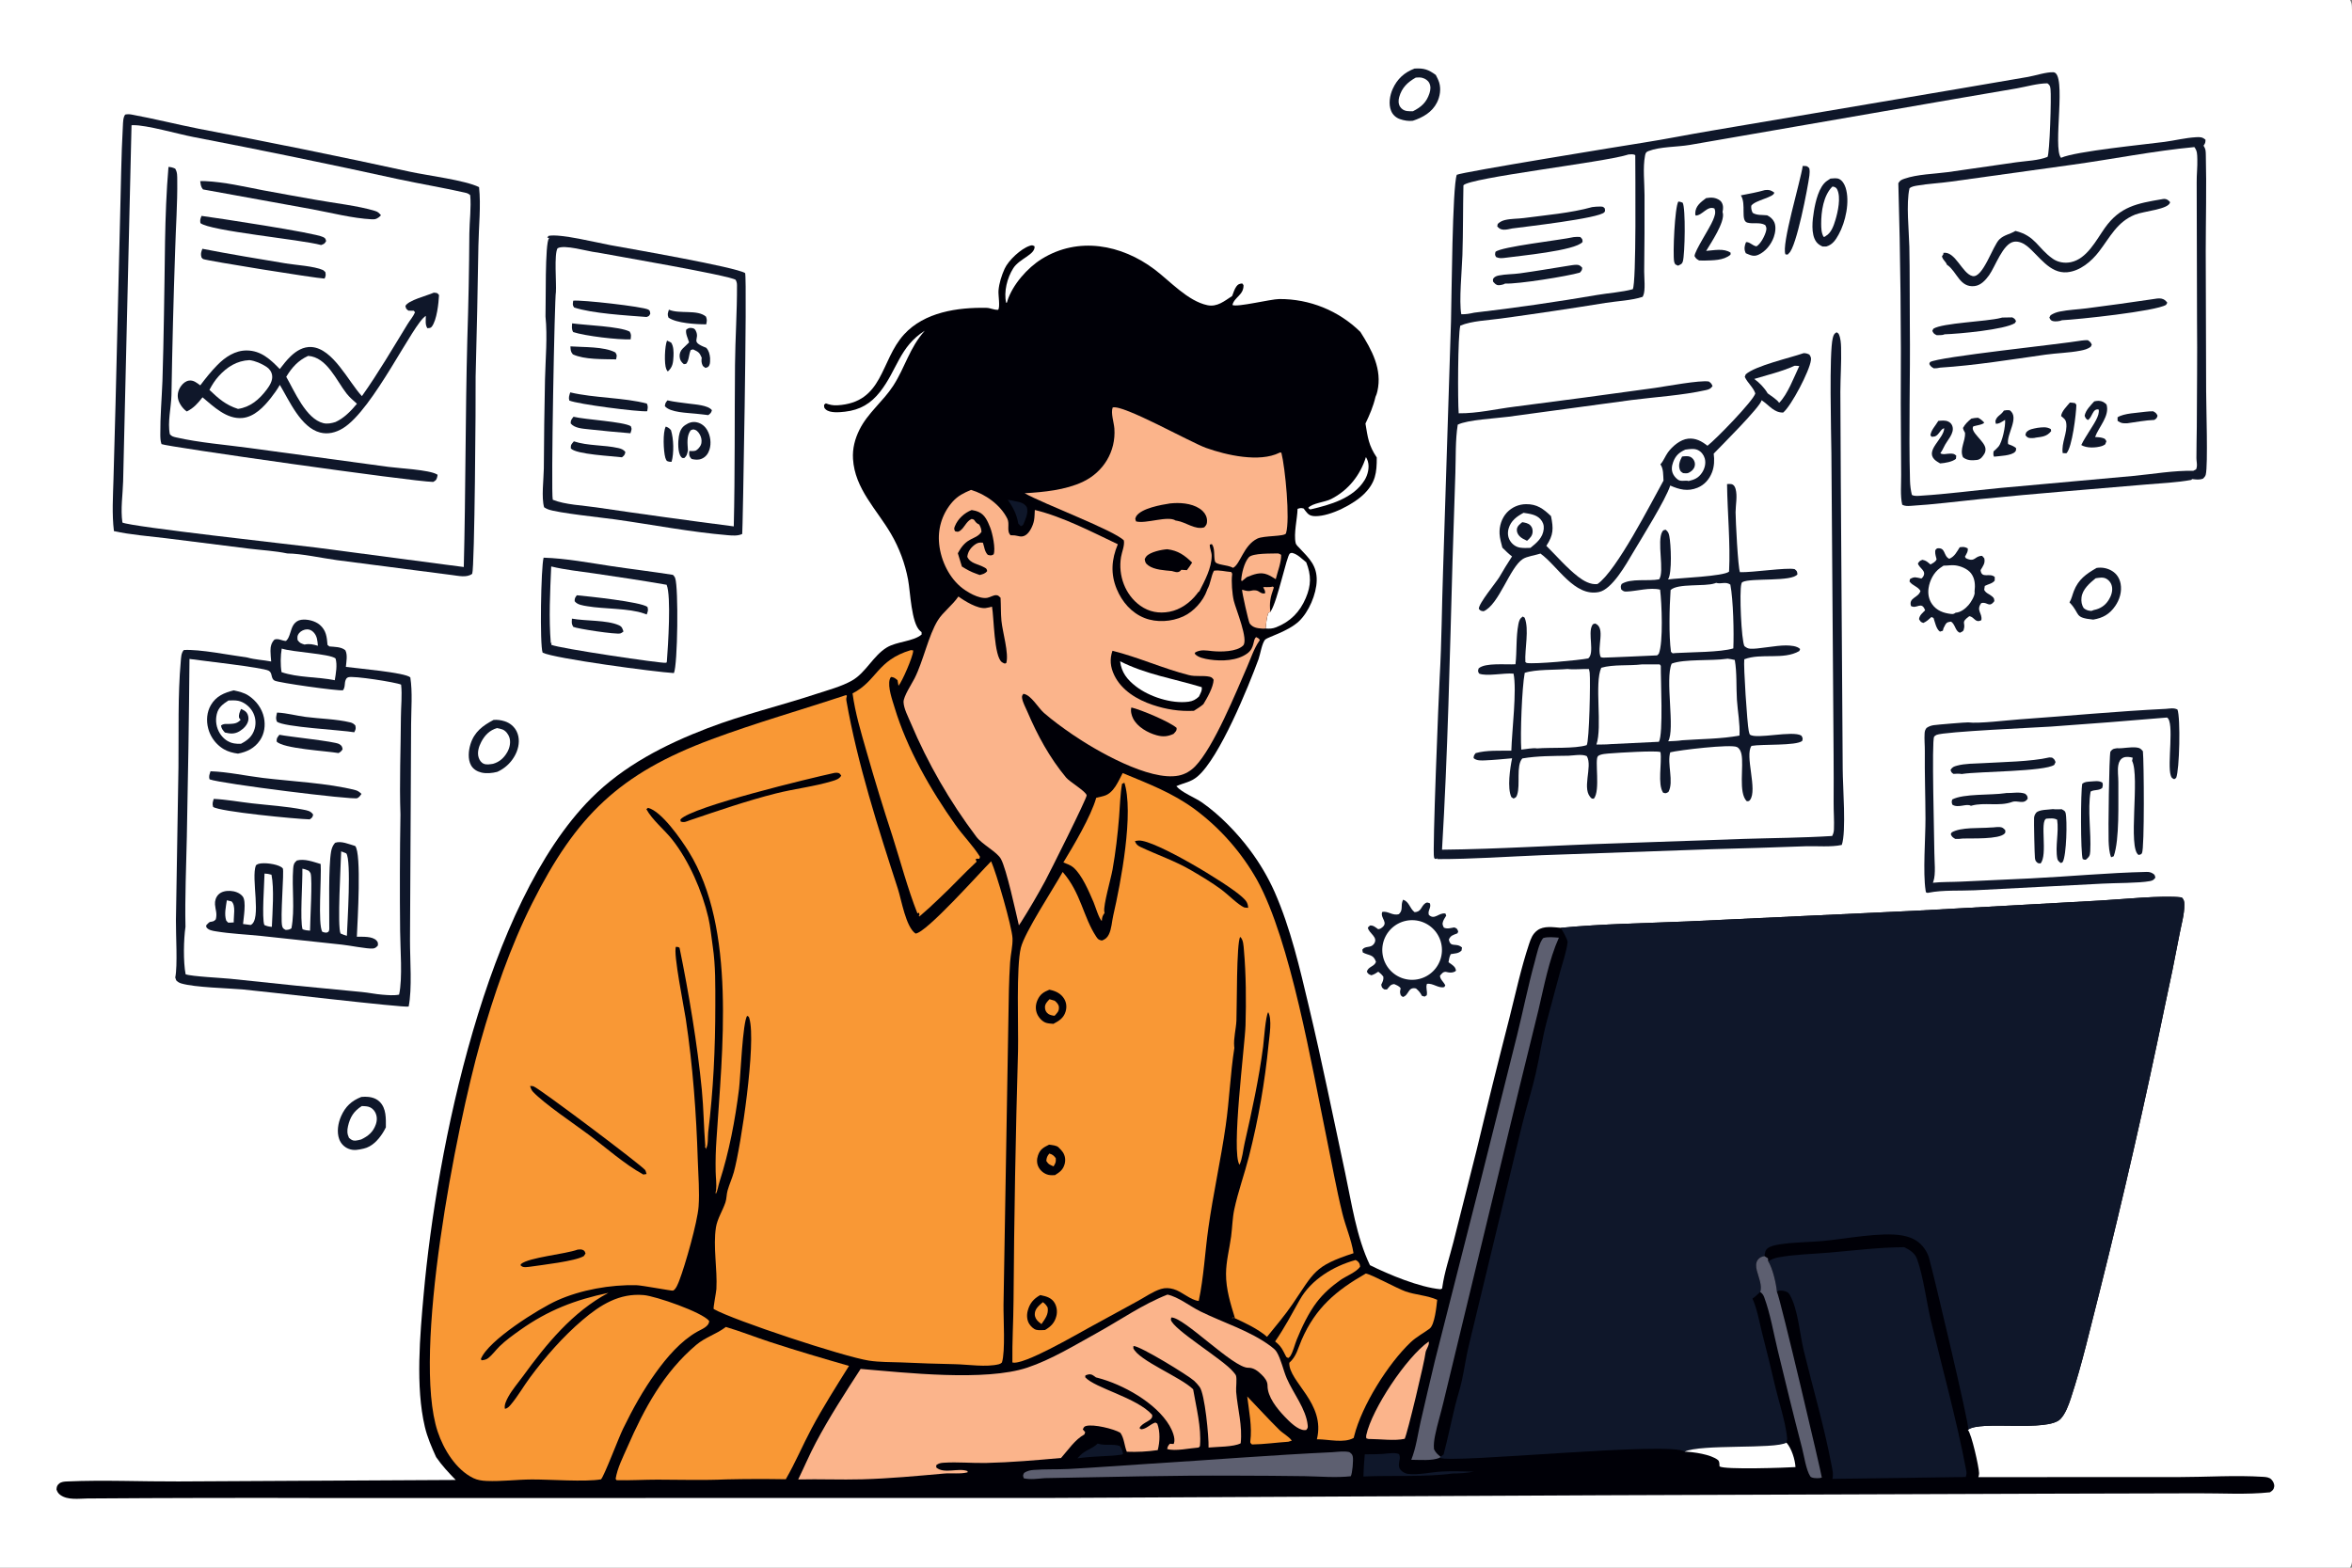 <?xml version="1.0" encoding="utf-8" ?>
<svg xmlns="http://www.w3.org/2000/svg" xmlns:xlink="http://www.w3.org/1999/xlink" width="1536" height="1024">
	<rect width="100%" height="100%" fill="#808080" stroke="none"/>
	<path fill="white" d="M0 0L1534.69 0C1535.54 1.344 1535.84 2.508 1535.91 4.092C1536.57 18.507 1536 33.162 1536 47.604L1536.01 132.471L1536.01 391.421L1536.01 865.91L1536 981.169C1536 989.131 1537.19 1015.2 1535.79 1021.39C1535.57 1022.35 1535.21 1023.17 1534.69 1024L0 1024L0 0Z"/>
	<path fill="#000007" d="M603.942 216.022C587.367 226.5 585.95 241.623 574.749 255.904C568.677 263.644 561.645 267.792 551.847 268.909C548.433 269.297 542.072 269.947 539.286 267.451C538.02 266.317 538.21 265.943 538.205 264.359L539.314 263.479C541.778 264.4 544.137 264.897 546.776 264.744C577.126 262.984 574.702 235.59 590.458 218.387C603.772 203.849 625.344 200.725 644.184 201.084C646.859 201.134 649.041 202.519 651.839 202.367C653.284 200.604 651.837 192.747 652.084 189.764C652.479 184.991 654.1 179.898 656.077 175.563C658.622 169.984 666.698 162.486 672.462 160.563C673.996 160.051 674.253 160.135 675.633 160.875C676.189 166.386 665.75 168.831 661.702 175.252C657.741 181.534 655.435 190.51 657.085 197.843L657.681 197.489C657.748 197.181 657.787 196.865 657.883 196.565C661.292 185.916 670.953 174.974 680.261 169.184C704.144 154.326 732.359 159.693 753.935 175.939C764.085 183.582 775.657 196.634 788.464 199.34C794.889 200.697 799.613 196.64 804.662 193.346C805.4 191.439 806.215 188.781 807.406 187.148C808.567 185.557 809.377 185.385 811.231 185.136L812.088 186.223C812.29 192.767 806.037 194.045 804.86 199.22C807.984 200.838 829.814 195.372 835.431 195.328Q837.264 195.316 839.096 195.393Q840.928 195.47 842.754 195.637Q844.579 195.804 846.395 196.061Q848.21 196.317 850.011 196.662Q851.812 197.007 853.594 197.439Q855.375 197.872 857.133 198.391Q858.892 198.911 860.623 199.516Q862.354 200.12 864.053 200.809Q865.752 201.498 867.415 202.27Q869.079 203.041 870.702 203.893Q872.326 204.745 873.906 205.675Q875.486 206.605 877.018 207.612Q878.551 208.618 880.032 209.699Q881.514 210.779 882.94 211.931Q884.367 213.083 885.736 214.303Q887.105 215.523 888.412 216.809C895.911 228.597 902.789 241.184 899.517 255.572C899.22 256.881 898.869 258.027 898.274 259.235C896.866 265.391 894.442 270.992 891.729 276.669C893.229 285.756 893.781 290.894 899.103 298.82C899.175 308.726 898.292 315.194 890.907 322.567C884.129 329.334 868.985 337.167 859.104 337.156C856.895 337.153 855.236 336.774 853.705 335.107C852.857 334.183 852.102 333.16 851.361 332.15C849.479 331.682 849.17 331.824 847.395 332.379C847.199 339.067 844.777 348.489 846.141 354.658C846.428 355.953 847.938 357.267 848.824 358.203C855.099 364.823 860.111 369.509 859.892 379.24C859.692 388.105 854.72 399.761 848.285 405.817C841.319 412.371 828.015 416.133 826.356 417.678C824.173 419.712 823.015 427.547 821.883 430.623C815.181 448.816 796.505 494.783 782.147 507.105C777.588 511.018 773.306 511.218 768.21 513.538C772.093 517.91 780.205 520.811 785.156 524.285C796.7 532.385 808.054 544.145 816.482 555.506Q821.189 561.811 825.176 568.594Q829.162 575.378 832.379 582.559C842.913 606.509 848.84 632.474 854.871 657.838C863.396 693.692 870.668 729.728 878.4 765.745C882.689 785.723 885.767 807.894 894.664 826.401C907.098 832.609 927.055 840.866 940.726 842.124L941.808 841.619L941.938 840.661C943.326 830.866 946.668 821.129 949.107 811.535L964.332 751.164Q974.667 707.994 985.72 665.001C989.761 648.934 993.33 632.395 998.556 616.661C999.746 613.08 1000.84 610.049 1003.99 607.706C1008.23 604.552 1014.41 605.671 1019.32 606.045C1046.76 603.425 1074.83 603.039 1102.37 601.85L1250.86 594.898L1371.43 588.239C1385.24 587.502 1412.3 584.652 1424.78 586.183C1426.33 587.713 1426.46 588.771 1426.49 590.986C1426.57 597.25 1424.52 604.087 1423.36 610.236Q1418.92 633.68 1413.82 656.99Q1394.45 751.018 1371.06 844.127C1365.1 867.242 1359.86 890.715 1352.36 913.397C1350.91 917.78 1348.88 923.399 1345.66 926.813C1337.26 935.736 1292.77 927.487 1285.16 933.997C1287.55 936.551 1292.4 958.36 1292.46 962.278C1292.47 963.225 1292.28 963.95 1291.98 964.844L1422.62 964.815C1440.87 964.81 1459.79 963.503 1477.96 964.654C1479.88 964.775 1481.98 964.942 1483.38 966.412C1484.53 967.613 1485.45 969.412 1485.18 971.124C1484.86 973.177 1483.99 973.649 1482.42 974.75C1467.27 976.392 1450.85 975.329 1435.57 975.41L1340.42 975.65L1045.49 976.694L687.579 978.44L214.932 978.5Q136.029 978.238 57.126 978.791C51.571 978.862 44.147 980.009 39.364 976.471C37.981 975.449 37.444 974.48 36.883 972.891C37.082 971.027 37.187 970.289 38.666 969.038C40.054 967.864 42.048 967.75 43.784 967.673C67.903 966.611 92.302 967.781 116.445 967.668L297.622 966.7C292.983 961.961 288.579 957.23 284.806 951.744C281.874 945.267 279.092 938.926 277.446 931.972C271.271 905.877 274.294 872.035 276.699 845.223C285.198 750.459 317.365 590.557 385.978 521.512C407.234 500.122 434.188 486.355 462.064 475.655C485.27 466.748 509.669 460.999 533.255 453.21C540.773 450.727 549.525 448.45 556.397 444.539C565.448 439.388 570.144 428.433 579.069 422.969C585.64 418.947 596.318 419.124 601.875 414.48L601.838 412.888C601.529 412.652 601.22 412.416 600.927 412.161C595.092 407.081 594.542 386.48 593.008 378.533Q592.268 374.608 591.197 370.761Q590.125 366.913 588.73 363.171Q587.335 359.429 585.627 355.819Q583.918 352.209 581.908 348.758C572.579 332.706 558.245 319.336 557.064 299.736C556.656 292.966 558.287 286.717 561.282 280.669C566.703 269.727 576.733 262.161 583.284 252.037C591.224 239.767 593.834 227.352 603.942 216.022Z"/>
	<path fill="#0F172A" d="M1019.32 606.045C1046.76 603.425 1074.83 603.039 1102.37 601.85L1250.86 594.898L1371.43 588.239C1385.24 587.502 1412.3 584.652 1424.78 586.183C1426.33 587.713 1426.46 588.771 1426.49 590.986C1426.57 597.25 1424.52 604.087 1423.36 610.236Q1418.92 633.68 1413.82 656.99Q1394.45 751.018 1371.06 844.127C1365.1 867.242 1359.86 890.715 1352.36 913.397C1350.91 917.78 1348.88 923.399 1345.66 926.813C1337.26 935.736 1292.77 927.487 1285.16 933.997C1285.24 933.797 1285.34 933.606 1285.39 933.398C1286.05 930.498 1262.73 831.994 1259.84 821.939C1259.19 819.677 1258.32 817.786 1256.99 815.853C1253.39 810.622 1248.5 808.132 1242.36 807.02C1228.59 804.531 1204.61 809.377 1190.06 810.636C1180.68 811.448 1170.89 811.379 1161.61 812.92C1159.22 813.318 1156.41 813.862 1154.43 815.335C1152.72 816.613 1152.61 818.516 1152.32 820.501C1150.4 820.817 1149 821.379 1147.84 823.038C1146.5 824.964 1146.76 827.609 1147.28 829.766C1148.22 833.608 1151.11 840.137 1149.48 843.902C1147.91 845.315 1146.26 847.132 1144.46 848.22C1147.53 855.059 1148.87 863.047 1150.67 870.323Q1155.24 888.039 1159.37 905.86C1161.92 916.491 1165.84 928.049 1167.08 938.869C1167.22 940.048 1167.05 941.21 1166.67 942.328C1158.82 946.74 1110.75 943.117 1100.15 948.215C1091.74 941.22 947.267 956.186 940.23 952.218L940.67 951.453C941.433 951.09 942.056 950.576 942.735 950.077C945.543 939.492 947.718 928.767 950.31 918.131C951.634 912.697 953.471 907.32 954.663 901.88C956.299 894.413 957.358 886.798 959.104 879.361L993.963 734.992C996.77 723.587 1000.4 712.263 1003.02 700.853C1005.56 689.799 1007.09 678.613 1010.02 667.623L1018.91 634.559C1020.61 628.356 1023.02 621.69 1023.75 615.319C1023.26 612.39 1020.71 608.734 1019.32 606.045Z"/>
	<path fill="#0F172A" d="M1154.75 823.868C1156.86 822.653 1158.87 821.762 1161.28 821.321C1172.08 819.344 1183.68 819.126 1194.64 818.188C1210.99 816.79 1227.16 814.736 1243.61 814.653C1247.1 816.337 1250.51 818.443 1251.92 822.282C1256.08 833.65 1258.1 850.549 1261.09 863.02C1268.8 895.187 1277.74 927.271 1283.93 959.771C1284.3 961.666 1284.48 962.923 1283.72 964.764L1196.68 965.984C1197.46 962.96 1196.66 959.945 1196.09 956.946C1191.33 931.826 1184.04 907.116 1177.98 882.289C1175.35 871.524 1174.26 855.44 1168.99 846.042C1168.01 844.303 1167.28 843.832 1165.41 843.334C1164.15 842.999 1162.88 843.018 1161.59 843.027L1160.44 843.837C1159.99 838.442 1157.67 828.433 1154.75 823.868Z"/>
	<path fill="#5D5F70" d="M921.657 953.526C924.784 945.629 925.888 936.964 927.746 928.697Q932.329 908.678 937.112 888.705L967.258 770.036L990.75 676.192C994.702 660.157 997.944 643.911 1002.34 627.988C1003.42 624.078 1005.16 615.446 1007.91 612.688C1011.12 611.77 1014.74 612.282 1018.05 612.473C1011.51 627.089 1008.38 644.189 1004.7 659.745L992.301 710.194L955.941 860.858L942.619 916.058C940.923 923.275 938.647 930.385 937.193 937.658C936.609 940.583 936.19 943.552 936.469 946.536C937.488 948.788 938.792 949.939 940.67 951.453L940.23 952.218C935.136 954.323 927.139 953.528 921.657 953.526Z"/>
	<path fill="#5D5F70" d="M1152.32 820.501L1154.57 821.928L1154.75 823.868C1157.67 828.433 1159.99 838.442 1160.44 843.837C1162.45 847.136 1189.86 963.942 1189.77 965.153C1189.33 965.266 1188.85 965.405 1188.39 965.461C1186.87 965.642 1183.06 965.617 1182.23 964.361C1179.48 960.206 1178.15 950.806 1176.82 945.707C1171.29 924.574 1166.1 903.212 1160.96 881.976C1158.22 870.689 1156.18 858.329 1152.17 847.442C1151.67 846.083 1151.04 845.046 1149.86 844.152C1149.74 844.062 1149.61 843.985 1149.48 843.902C1151.11 840.137 1148.22 833.608 1147.28 829.766C1146.76 827.609 1146.5 824.964 1147.84 823.038C1149 821.379 1150.4 820.817 1152.32 820.501Z"/>
	<path fill="white" d="M1166.67 942.328C1169.98 946.013 1172.29 953.345 1172.56 958.289C1166.11 958.719 1126.23 960.103 1122.96 957.844C1122.81 956.285 1123.11 954.618 1121.82 953.602C1117.25 950.004 1105.93 948.373 1100.15 948.215C1110.75 943.117 1158.82 946.74 1166.67 942.328Z"/>
	<path fill="#F99835" d="M552.56 454.01L553.063 454.543C552.72 455.715 552.546 456.48 552.761 457.708C559.819 498.182 573.649 541.431 586.35 580.521C588.78 588.001 591.521 605.417 597.902 609.797C604.93 609.367 639.692 570.182 647.278 562.595C650.694 570.149 660.909 605.445 661.232 612.867C661.448 617.825 659.984 623.453 659.658 628.48C658.88 640.495 658.73 652.604 658.559 664.64L655.358 852.24C655.232 861.39 656.646 882.595 654.328 889.956C653.711 890.547 653.179 890.897 652.339 891.107C644.063 893.178 632.406 891.285 623.88 891.086Q606.234 890.728 588.602 889.917C581.679 889.667 574.366 889.795 567.511 888.754C551.233 886.282 479.109 862.42 466.105 855.063C465.584 854.768 467.73 844.142 467.851 841.954C468.574 828.85 465.561 814.4 467.574 801.611C468.426 796.196 471.999 790.651 473.747 785.406C474.588 782.882 474.42 780.211 475.137 777.661C476.284 773.587 478.116 769.708 479.25 765.612C483.88 748.891 494.023 681.008 489.384 665.227C489.04 664.058 489.021 664.096 487.972 663.555C485.007 667.109 483.561 703.828 482.642 711.226C480.109 731.62 476.197 752.275 469.918 771.852C469.045 774.575 468.762 777.204 467.534 779.846C467.449 779.542 467.303 779.096 467.323 778.785C467.351 778.357 467.612 777.969 467.659 777.543C468.08 773.677 467.42 769.094 467.361 765.162Q467.158 754.61 467.915 744.084C471.586 686.739 481.049 606.635 449.684 556.134C445.055 548.68 432.058 529.774 423.197 527.684L422.121 528.53C425.953 535.632 433.931 541.955 439.052 548.466C449.995 562.381 458.571 582.087 462.573 599.294C463.972 605.313 464.566 612.108 465.481 618.266C467.359 630.904 467.149 644.216 467.14 656.985C467.121 684.789 465.885 711.989 462.485 739.608C462.085 742.858 462.752 748.033 460.844 750.628L460.815 750.63L460.84 749.635L460.309 749.102L460.605 748.699C459.626 736.429 459.525 724.132 458.335 711.858C455.463 682.21 449.781 648.351 443.785 619.109C442.933 618.445 442.496 618.559 441.448 618.44C439.485 622.264 446.773 658.329 447.834 665.409C452.477 696.377 454.748 727.206 455.72 758.472C456.023 768.219 456.923 778.366 456.224 788.083C455.488 798.306 447.446 826.504 443.654 836.315C442.964 838.099 441.437 842.289 439.538 843.024C438.845 843.292 419.333 839.569 415.583 839.475C398.755 839.053 379.25 842.508 363.869 849.43C352.009 854.767 318.687 875.548 314.022 887.753L314.544 888.533C316.167 888.372 317.605 888.09 318.918 887.053C321.608 884.928 323.774 881.825 326.242 879.413C330.228 875.519 335.16 871.983 339.704 868.758C357.969 855.799 375.573 849.043 397.335 844.471C373.936 856.907 356.762 877.972 341.485 898.997C338.332 903.336 334.562 907.637 331.967 912.332C330.77 914.496 329.083 917.834 329.757 920.255C331.525 919.919 332.539 918.743 333.645 917.429C338.234 911.975 341.876 905.513 346.127 899.768C356.02 886.401 367.667 873.085 380.339 862.298C392.051 852.327 404.481 844.49 420.514 845.944C428.239 846.644 458.353 856.986 463.136 862.818C463.108 866.547 458.163 868.232 455.265 869.884C444.481 876.03 435.593 886.461 428.358 896.478C419.904 908.183 413.19 920.326 406.878 933.286C403.811 939.582 394.723 963.88 392.496 966.294C382.221 968.104 358.862 966.306 347.278 966.371C337.5 966.425 327.498 967.748 317.766 967.344C314.849 967.223 311.799 966.789 309.145 965.504C297.736 959.977 289.694 946.707 285.836 935.136C268.863 884.245 298.089 736.017 313.706 680.792C322.392 650.073 333.221 618.506 347.534 590C376.209 532.89 404.499 505.311 464.651 482.921C493.632 472.134 523.232 463.74 552.56 454.01Z"/>
	<path fill="#000007" d="M544.138 505.037C545.004 504.841 545.718 504.663 546.61 504.765C548.4 504.969 548.333 505.242 549.374 506.628C548.124 508.804 545.956 509.461 543.625 510.169C531.667 513.803 518.844 515.201 506.687 518.272C487.732 523.06 468.924 529.571 450.401 535.826C448.164 536.62 446.788 537.495 444.507 536.586L444.356 535.246C452.002 526.813 529.691 508.193 544.138 505.037Z"/>
	<path fill="#000007" d="M346.159 709.404C347.11 709.369 347.707 709.314 348.605 709.682C353.018 711.495 419.074 761.172 421.362 764.307C421.743 764.829 422.008 766.185 422.234 766.845L420.122 767.192C407.64 760.314 395.753 749.611 384.296 741.047C375.162 734.219 355.422 720.98 348.069 713.146C347.079 712.091 346.582 710.761 346.159 709.404Z"/>
	<path fill="#000007" d="M377.234 816.242C378.29 816.151 379.49 815.966 380.49 816.391C381.893 816.988 381.869 817.455 382.374 818.786L381.284 820.444C375.897 823.817 353.767 826.276 346.674 827.337C345.62 827.47 344.542 827.633 343.48 827.664C341.762 827.713 341.177 827.616 339.92 826.451L340.221 825.672C345.348 821.282 368.922 819.275 377.234 816.242Z"/>
	<path fill="#F99835" d="M733.176 504.963C750.2 512.048 765.434 517.697 780.472 528.745Q783.571 531.061 786.545 533.535Q789.519 536.009 792.36 538.635Q795.202 541.261 797.902 544.032Q800.603 546.802 803.155 549.709Q805.708 552.617 808.106 555.653Q810.503 558.69 812.739 561.847Q814.975 565.005 817.044 568.274Q819.113 571.544 821.008 574.917C842.898 614.692 856.835 697.226 866.308 743.051C869.71 759.505 872.659 776.322 876.66 792.606C878.808 801.346 882.561 809.685 883.928 818.591C858.016 827.037 858.292 831.043 844.089 851.851C839.023 859.274 833.118 866.219 827.457 873.195C821.127 867.731 812.843 864.008 805.312 860.528L804.368 861.057L806.078 860.682L806.543 861.178C803.645 851.651 800.617 842.158 800.667 832.084C800.709 823.712 802.894 815.867 803.992 807.645C804.773 801.798 804.837 795.701 806.064 789.938C808.529 778.369 812.687 766.98 815.617 755.49C821.848 731.049 826.02 706.963 828.486 681.866C829.009 676.54 830.843 665.89 828.221 661.128C826.493 663.477 825.381 679.96 824.899 683.663C822.102 705.145 817.553 725.774 812.778 746.866C811.776 751.295 811.371 756.709 809.479 760.819C803.909 752.768 813.003 682.727 813.4 669.698C813.876 654.06 813.744 636.103 812.348 620.525C812.113 617.901 812.025 613.728 809.923 611.979C807.441 615.585 807.824 658.673 807.464 666.637C807.219 672.072 805.508 678.23 806.006 683.551C806.036 683.864 806.079 684.175 806.115 684.487C803.47 701.329 802.878 718.45 800.456 735.331C797.245 757.716 792.287 779.764 789.142 802.116C786.941 817.754 786.121 834.414 782.837 849.786C777.32 849.171 772.024 843.684 766.441 842.062C763.65 841.252 760.958 841.094 758.148 841.96C753.027 843.538 747.993 847.111 743.296 849.676L711.452 867.083C703.39 871.436 668.267 892.068 661.156 889.948C660.956 876.523 661.816 863.089 661.9 849.644Q662.481 767.967 664.833 686.321C665.171 671.587 663.568 631.46 666.689 619.032C669.26 608.797 687.598 581.067 694.004 569.554C706.032 583.383 707.341 598.937 715.975 611.928C717.121 613.652 717.619 613.93 719.625 614.352C721.819 613.567 723.11 612.465 724.161 610.336C725.946 606.722 726.119 601.879 727.028 597.946C731.839 577.112 740.848 530.287 734.071 510.528L733.091 510.785L733.827 510.202L734.353 511.3L732.774 511.954C731.531 518.942 731.426 526.475 730.845 533.568C729.896 545.168 728.588 556.665 726.534 568.128C725.51 573.849 720.454 591.371 721.168 595.456C721.22 595.755 721.291 596.052 721.353 596.35C720.154 597.956 719.735 598.98 719.593 600.996C719.58 601.18 719.573 601.365 719.564 601.55C717.796 600.46 715.196 591.661 714.14 589.238C711.11 582.281 706.685 571.542 700.932 566.573C699.189 565.067 696.57 564.195 694.442 563.346C701.194 552.243 712.461 533.257 715.904 521.125C717.677 520.725 719.454 520.314 721.194 519.791C727.399 517.929 730.363 510.217 733.176 504.963Z"/>
	<path fill="#000007" d="M741.175 549.414C742.017 549.232 742.867 549.063 743.732 549.026C754.173 548.578 801.241 576.969 810.713 585.489C813.393 587.9 814.945 589.3 815.131 592.982C814.423 592.894 812.92 592.911 812.328 592.631C808.213 590.686 801.75 584.09 797.718 581.113C791.474 576.503 784.683 572.454 777.987 568.532C767.337 562.294 755.789 558.424 744.693 553.172C742.841 552.295 741.879 551.333 741.175 549.414Z"/>
	<path fill="#000007" d="M679.322 845.943L679.919 846.06C683.383 846.769 686.748 847.754 688.676 850.973C690.2 853.518 690.599 856.723 689.884 859.588C688.767 864.062 686.25 866.514 682.457 868.752C680.672 868.812 678.49 869.041 676.75 868.616C674.975 868.182 673.072 866.25 672.151 864.751C670.627 862.272 670.423 859.148 671.123 856.37C672.363 851.446 674.936 848.371 679.322 845.943Z"/>
	<path fill="#F99835" d="M681.055 850.559C682.549 851.615 683.258 852.47 684.178 854.045C684.929 858.493 682.514 861.437 680.13 864.901C679.513 864.424 678.9 863.945 678.311 863.433C676.79 862.106 675.764 860.461 675.775 858.369C675.794 854.859 678.656 852.665 681.055 850.559Z"/>
	<path fill="#000007" d="M685.27 646.468C685.526 646.519 685.782 646.564 686.037 646.62C689.725 647.441 693.046 649.143 695.016 652.503C696.527 655.079 696.738 657.99 695.872 660.825C694.592 665.02 691.567 666.862 687.941 668.769C686.442 668.631 684.708 668.563 683.265 668.129C680.72 667.362 678.398 664.754 677.358 662.381C676.039 659.372 676.24 656.11 677.585 653.149C679.315 649.34 681.609 647.97 685.27 646.468Z"/>
	<path fill="#F99835" d="M685.419 652.685L688.811 653.676C690.071 654.802 691.43 656.039 691.533 657.852C691.69 660.641 690.392 661.588 688.712 663.5C687.483 663.409 685.76 663.027 684.717 662.351C683.162 661.342 682.435 659.763 682.421 657.948C682.404 655.709 683.961 654.17 685.419 652.685Z"/>
	<path fill="#000007" d="M685.118 747.686C686.994 747.967 689.88 748.089 691.299 749.449C691.445 749.589 691.577 749.743 691.719 749.887C692.587 750.763 693.457 751.614 694.135 752.656C695.626 754.947 695.984 757.7 695.276 760.32C694.257 764.085 692.065 765.656 688.953 767.587C687.549 767.637 686.063 767.718 684.686 767.398C682.02 766.78 679.616 764.883 678.314 762.492C676.994 760.068 676.981 757.243 677.877 754.669C679.288 750.62 681.514 749.478 685.118 747.686Z"/>
	<path fill="#F99835" d="M685.253 753.477C687.354 754.071 688.168 754.771 689.472 756.505C689.685 759.161 689.389 759.51 688.054 761.86C685.614 760.794 684.707 760.636 683.288 758.278C683.585 755.873 683.796 755.421 685.253 753.477Z"/>
	<path fill="#FBB48B" d="M634.115 319.988C643.539 322.742 653.353 329.745 657.825 338.754C659.625 342.381 657.105 346.783 659.993 349.642C660.193 349.639 660.393 349.633 660.593 349.631C662.149 349.618 663.357 349.721 664.859 350.127C666.653 350.612 668.109 350.597 669.734 349.593C672.537 347.86 674.685 343.156 675.273 339.96C675.684 337.721 675.657 335.377 675.809 333.108C694.161 337.561 712.919 347.388 730.011 355.496C725.896 365.32 725.159 374.774 729.293 384.757C732.763 393.137 738.958 400.356 747.524 403.706C755.389 406.782 765.113 406.145 772.745 402.638C779.551 399.511 785.729 392.703 788.233 385.615C788.315 385.383 788.389 385.149 788.466 384.916C790.671 381.071 790.79 376.54 792.763 372.797C796.053 372.171 800.629 373.423 804.074 373.644C804.544 374.451 804.763 374.489 804.641 375.424C804.062 379.845 804.699 388.005 805.754 392.458C807.003 397.736 815.581 418.03 811.809 421.693C807.545 425.834 797.126 425.848 791.653 425.291C787.729 424.892 784.347 424.11 780.628 426.103L780.19 426.919C782.112 429.506 786.949 430.357 789.984 430.816C797.779 431.994 808.031 431.663 814.628 426.764C819.645 423.038 817.982 417.821 820.377 416.157C821.513 416.792 822.157 416.896 822.742 418.113C822.603 418.311 822.463 418.507 822.326 418.706C818.904 423.698 816.889 429.964 814.477 435.509C807.275 452.062 792.656 488.041 780.559 500.526C777.589 503.592 773.932 505.764 769.733 506.606C750.665 510.43 715.807 490.321 700.465 479.811C694.094 475.447 687.61 470.74 681.783 465.677C678.012 462.402 673.302 453.783 668.331 453.201C667.515 454.35 667.264 454.63 667.511 456.128C667.98 458.98 669.785 462.168 670.94 464.871C677.571 480.385 685.414 494.867 696.232 507.891C698.587 510.725 709.231 516.926 709.65 519.511C709.932 521.253 685.069 570.85 682.487 575.599C677.604 584.582 672.305 593.662 666.835 602.311C666.375 603.038 665.889 603.728 665.39 604.428C663.271 595.407 657.361 567.89 653.692 561.108C651.149 556.408 641.49 551.729 637.588 546.535Q631.105 537.933 625.165 528.948Q619.224 519.963 613.848 510.629Q608.472 501.295 603.681 491.647Q598.891 482 594.703 472.075C593.086 468.172 590.216 462.875 590.069 458.605C589.944 454.969 595.499 446.595 597.271 443.084C602.961 431.814 606.33 415.095 612.448 405.213C615.785 399.824 621.929 395.442 625.906 389.629C629.959 392.59 638.465 397.825 643.7 397.162C645.086 396.986 646.485 396.611 647.842 396.279C649.141 403.209 649.094 428.771 654.313 432.525C654.916 432.959 655.521 433.192 656.211 433.46L657.164 433.083C658.998 426.879 654.66 412.607 654.003 405.501C653.54 400.493 653.713 395.466 653.431 390.45C652.48 389.572 651.953 388.766 650.538 388.754C648.612 388.738 646.634 390.173 644.713 390.498C639.282 391.417 631.106 386.526 627.149 383.11C618.911 376.001 613.833 364.407 613.197 353.639Q613.14 352.761 613.126 351.882Q613.112 351.003 613.141 350.124Q613.171 349.245 613.244 348.369Q613.317 347.492 613.434 346.621Q613.55 345.749 613.71 344.884Q613.869 344.019 614.072 343.163Q614.274 342.308 614.518 341.463Q614.762 340.618 615.048 339.786Q615.334 338.955 615.661 338.138Q615.988 337.322 616.354 336.523Q616.721 335.723 617.127 334.943Q617.533 334.163 617.977 333.404Q618.421 332.645 618.902 331.909Q619.383 331.173 619.9 330.462Q620.417 329.75 620.969 329.065Q621.52 328.381 622.105 327.724C625.666 323.776 629.272 322.072 634.115 319.988Z"/>
	<path fill="#000007" d="M726.513 425.078C743.408 429.287 759.483 436.672 776.428 440.97C781.063 442.145 785.602 441.059 789.929 442.026C791.287 442.33 791.857 442.893 792.567 444.022C792.363 448.963 788.392 455.783 785.887 459.963C784.017 461.626 781.78 462.922 779.691 464.294C770.39 464.768 761.597 463.397 752.79 460.433C742.624 457.012 732.472 451.004 727.657 440.982C725.14 435.743 724.583 430.532 726.513 425.078Z"/>
	<path fill="white" d="M731.488 431.922C748.095 440.449 767.087 443.457 784.793 448.843C785.201 451.088 783.884 453.063 782.947 455.047C780.869 456.962 778.957 457.997 776.135 458.365C765.075 459.81 750.595 455.108 741.833 448.347C736.079 443.908 732.388 439.199 731.488 431.922Z"/>
	<path fill="#000007" d="M634.573 333.149C636.2 333.383 637.67 333.763 639.18 334.434C643.315 336.271 645.065 340.63 646.659 344.592C648.122 348.224 650.351 358.655 648.869 362.14C647.119 363.07 646.966 362.835 645.109 362.43C643.002 360.339 642.837 357.235 641.907 354.49C639.559 354.182 638.185 354.532 636.255 356.048C633.703 358.054 632.076 360.473 631.702 363.709C633.703 368.207 638.962 368.425 642.903 370.669C644.262 371.443 644.339 371.492 644.692 373C643.324 374.756 641.91 375.008 639.822 375.583C639.093 375.322 638.369 375.042 637.638 374.789C634.128 373.578 631.322 372.024 628.175 370.043L625.531 361.391C631.438 350.134 636.902 353.148 640.966 347.426C640.895 345.449 640.443 344.367 639.501 342.641C637.927 341.901 637.332 341.322 636.364 339.87C635.888 339.154 635.349 339.205 634.548 338.957C630.848 340.613 629.983 344.642 626.868 346.757C625.547 347.654 625.087 347.331 623.663 346.971C623.025 345.41 622.974 345.291 623.599 343.724C625.525 338.893 629.835 334.957 634.573 333.149Z"/>
	<path fill="#000007" d="M738.855 462.117C745.001 463.52 764.022 471.496 768.394 475.445C768.532 477.506 767.706 477.843 766.401 479.373C762.526 481.145 759.476 481.382 755.382 480.268C749.618 478.699 742.735 474.835 739.969 469.277C738.935 467.198 738.197 464.367 738.855 462.117Z"/>
	<path fill="#FBB48B" d="M762.441 845.613C769.609 847.16 777.095 853.226 783.816 856.546C798.999 864.044 816.372 869.19 830.015 879.438C831.32 880.418 832.88 881.638 833.73 883.051C836.644 887.895 838.04 894.997 840.336 900.332C844.459 909.917 852.963 920.332 854.007 930.924C854.17 932.572 854.06 932.776 853.054 934.051C852.66 934.093 852.451 934.123 852.032 934.131C847.563 934.218 841.886 928.379 838.989 925.348C834.041 920.171 827.72 912.42 827.777 905.093C827.8 902.208 825.962 899.942 823.996 898.001C821.576 895.613 818.745 893.325 815.203 893.408C805.412 893.637 773.152 860.218 764.914 860.567L764.63 862C766.068 868.454 798.91 888.056 805.37 896.039C805.833 896.611 806.934 897.806 807.157 898.48C807.922 900.794 807.063 906.42 807.288 909.111C808.251 920.583 811.476 931.088 810.247 942.744C805.587 945.203 794.697 944.972 789.264 945.531C789.504 938.631 786.84 910.427 783.428 905.935C782.35 904.514 781.163 903.14 779.853 901.929C776.158 898.512 744.471 879.051 740.206 879.187L740.128 880.64C743.661 888.745 771.183 899.518 779.191 907.466C781.16 919.013 784.645 932.467 783.675 944.143C783.601 945.037 783.367 944.972 782.72 945.52C777.054 945.932 767.344 948.101 762.239 946.477C762.527 944.837 762.893 944.286 763.992 943.035L766.41 943.208C766.501 943.032 766.615 942.867 766.681 942.68C767.82 939.449 765.43 934.073 763.78 931.253C755.043 916.324 733.237 904.193 716.682 899.949L715.747 899.716C714.895 899.116 713.856 898.255 712.887 897.888C711.463 897.35 710.174 897.917 708.84 898.4L708.701 899.608C715.08 906.718 742.178 912.825 752.356 924.038C753.611 928.13 746.006 928.718 744.15 932.837L745.232 933.611C748.732 933.405 751.161 930.243 754.524 929.178L755.778 929.903C757.757 935.244 757.484 941.803 756.077 947.207Q751.063 947.936 746.003 948.201Q740.943 948.466 735.88 948.265C734.218 944.266 734.206 939.392 731.637 935.859C727.368 933.291 714.155 930.098 709.243 931.441C707.847 931.823 707.77 932.465 707.13 933.653L708.696 935.49L708.158 936.978C702.069 940.25 697.53 947.178 692.923 952.34C676.732 953.779 660.272 955.223 644.027 955.593C634.859 955.801 625.316 954.814 616.262 955.445C614.355 955.577 612.949 955.823 611.437 957.039L611.424 958.525C616.544 963.013 625.808 958.554 631.892 960.926L631.862 961.727C627.089 962.978 621.479 962.066 616.505 962.512C598.851 964.094 580.72 965.785 563.02 966.273C549.122 966.656 535.189 966.022 521.27 966.361C525.199 958.318 528.628 950.143 532.841 942.209C541.665 925.591 551.822 909.925 562.048 894.157C591.28 896.64 643.388 902.459 670.824 893.342C686.469 888.144 702.085 878.581 716.543 870.583C731.787 862.149 746.156 852.003 762.441 845.613Z"/>
	<path fill="#FBB48B" d="M669.166 322.177C681.554 321.458 695.695 320.101 707.053 314.771C720.598 308.415 728.829 294.908 727.755 279.901C727.471 275.936 725.303 269.805 726.636 266.172C733.325 263.995 777.2 288.819 787.611 292.561C800.779 297.295 822.45 302.222 835.479 295.759C836.221 295.39 835.68 295.475 836.826 295.748C839.305 305.465 842.617 339.398 839.844 348.339C839.145 350.592 825.412 349.705 821.089 351.829C812.084 356.253 810.011 368.494 805.306 370.91C801.286 368.666 794.075 369.262 793.405 366.523C792.594 363.207 793.573 358.083 791.398 355.38L790.06 355.746C790.01 358.392 791.3 360.506 791.297 363.029C791.284 371.015 786.771 379.338 783.239 386.269C782.524 386.619 782.001 387.508 781.507 388.144C777.165 393.723 770.74 398.285 763.717 399.595C756.865 400.874 750.466 399.733 744.73 395.668C734.744 388.59 730.123 375.797 732.095 363.867C732.665 360.417 734.531 356.428 733.95 353.002C727.895 346.544 681.098 328.991 669.166 322.177Z"/>
	<path fill="#000007" d="M764.128 328.838Q765.311 328.723 766.498 328.65C772.704 328.279 780.644 329.266 785.365 333.758C787.158 335.464 788.292 337.759 788.27 340.27C788.252 342.352 787.83 342.972 786.447 344.455C780.522 346.275 774.494 341.069 768.608 340.141L767.794 340.02C762.695 336.604 748.227 342.376 741.882 340.566L741.411 338.91C741.594 338.22 741.743 337.605 742.161 337.012C745.738 331.941 758.226 329.754 764.128 328.838Z"/>
	<path fill="#000007" d="M762.329 358.762C769.349 359.653 773.534 362.616 778.541 367.464C777.461 369.176 776.367 370.822 775.119 372.417L771.444 372.188C771.186 372.502 770.899 372.886 770.567 373.121C768.851 374.334 767.15 373.436 765.281 372.987C760.516 372.516 753.858 372.259 749.872 369.306C748.103 367.995 747.888 367.26 747.571 365.24C747.878 364.579 748.146 363.979 748.629 363.425C751.15 360.531 758.551 358.991 762.329 358.762Z"/>
	<path fill="#F99835" d="M474.022 866.743C483.742 869.629 493.267 873.416 502.913 876.58C520.01 882.189 537.164 887.228 554.455 892.193C546.045 905.685 537.477 919.082 529.991 933.119C524.175 944.026 519.352 955.558 513.163 966.23Q493.768 965.891 474.375 966.32C459.454 966.999 444.324 966.514 429.385 966.493C420.479 966.48 411.509 967.084 402.625 966.836L402.049 965.961C403.163 958.912 406.872 951.751 409.711 945.246C420.687 920.105 433.392 896.467 454.712 878.449C460.604 873.469 467.669 871.526 473.588 867.082C473.735 866.972 473.877 866.856 474.022 866.743Z"/>
	<path fill="#F99835" d="M891.934 831.871C895.36 832.261 912.063 841.429 917.59 843.438C924.326 845.885 932.127 846.077 938.581 849.034C938.163 852.939 936.98 865.384 933.625 867.853C929.622 870.798 924.878 873.323 921.28 876.737C906.439 890.814 889.352 918.122 884.381 937.916L884.04 939.237C877.719 942.86 867.462 940.126 860.486 940.136C860.326 940.136 860.167 940.14 860.007 940.142C865.883 916.539 841.55 902.589 841.979 890.164C846.748 885.877 847.574 880.872 850.054 875.172C859.202 854.142 872.557 842.984 891.934 831.871Z"/>
	<path fill="#F99835" d="M594.769 424.667L596.302 424.787C596.313 424.997 596.345 425.207 596.334 425.417C596.145 429.006 589.158 445.29 586.769 447.93L586.143 444.299C584.57 443.013 584.146 442.536 582.096 442.171C581.435 442.608 581.253 443.01 581.033 443.806C579.646 448.808 582.724 457.194 584.217 462.15C592.308 489.004 607.7 515.892 623.922 538.767C628.976 545.892 635.366 552.254 639.98 559.632L639.584 560.949C638.384 560.832 638.144 560.727 637.098 561.284L637.818 562.829C629.395 570.626 621.678 579.132 613.268 586.953C609.091 590.98 604.87 594.878 600.446 598.634L599.835 598.145L600.466 598.076L600.271 596.172L599.124 596.605C592.752 580.457 588.144 562.832 582.847 546.245Q573.796 518.609 565.829 490.642C562.247 478.132 558.519 465.86 556.769 452.922C572.79 444.713 572.591 431.316 594.769 424.667Z"/>
	<path fill="#5D5F70" d="M870.306 948.557C873.891 948.288 877.675 947.744 881.218 948.487C882.477 949.497 883.089 949.758 883.46 951.476C883.922 953.615 883.19 962.556 882.125 964.273C872.334 965.353 861.891 964.393 852.039 964.216C837.219 963.951 822.386 963.965 807.564 963.881C765.701 963.641 724.137 964.768 682.313 965.506C677.859 965.839 673.001 966.611 668.613 965.629C667.976 963.74 667.931 963.883 668.795 962.094C670.74 960.778 672.772 960.318 675.076 960.14C682.62 959.558 690.311 959.915 697.884 959.522C715.679 958.6 733.486 957.161 751.279 956.066C790.994 953.622 830.538 950.416 870.306 948.557Z"/>
	<path fill="#FBB48B" d="M932.948 876.354L933.093 876.485C933.601 878.805 931.12 881.423 930.902 883.879C930.473 888.713 919.17 936.169 917.344 939.818C910.828 941.287 901.35 939.968 894.565 939.937C893.621 940.001 893.156 939.801 892.277 939.496C892.181 938.727 892.096 938.156 892.263 937.386C895.968 920.309 918.475 886.493 932.948 876.354Z"/>
	<path fill="white" d="M829.593 399.715C829.707 399.543 829.825 399.373 829.935 399.199C834.463 392.031 840.15 363.627 842.29 361.614C842.635 361.289 843.176 361.276 843.619 361.107C847.36 361.86 850.105 365.007 853.043 367.277C856.359 375.715 856.335 382.256 852.733 390.692C848.843 399.801 842.663 406.064 833.456 409.711C831.039 410.668 829.074 410.738 826.511 410.543C826.879 407.057 827.178 403.676 828.256 400.322L829.593 399.715Z"/>
	<path fill="#F99835" d="M885.208 823.041C885.479 823.161 885.774 823.236 886.021 823.401C887.571 824.434 888.19 825.691 888.232 827.42C885.768 830.997 879.07 833.517 875.385 836.109C869.668 840.13 864.244 844.9 859.992 850.473C854.605 857.533 850.145 866.872 846.833 875.082C845.497 878.397 844.555 882.735 842.699 885.723C842.301 886.364 841.859 886.638 841.253 887.058L840.026 886.332L838.223 882.845C836.688 879.815 835.33 878.335 832.73 876.22C838.856 867.369 843.591 858.338 848.849 848.991C856.314 835.72 870.843 827.033 885.208 823.041Z"/>
	<path fill="#F99835" d="M814.515 912.144C821.53 919.372 828.254 926.89 835.447 933.95C837.946 936.401 841.673 938.259 843.625 941.028L841.329 941.735C833.433 942.262 825.546 943.411 817.633 943.515C816.902 942.827 816.386 942.597 816.531 941.485C817.785 931.803 815.683 921.903 814.515 912.144Z"/>
	<path fill="#0F172A" d="M906.559 949.357C909.023 949.194 911.375 948.804 913.686 949.846C914.811 952.642 913.668 953.745 913.563 956.53C913.507 958.02 913.812 959.182 914.836 960.297C915.964 961.525 917.76 962.51 919.416 962.723C926.165 963.591 934.464 961.621 941.325 961.207C948.345 960.784 955.505 961.054 962.533 961.305C957.793 962.098 953.37 962.485 948.563 962.483C931.33 964.911 908.42 963.602 890.39 964.435Q890.591 957.177 891.287 949.95C896.4 949.935 901.473 949.972 906.559 949.357Z"/>
	<path fill="#FBB48B" d="M826.511 410.543C825.693 410.653 824.955 410.664 824.13 410.595C820.969 410.33 818.2 409.989 816.145 407.292C815.418 406.337 810.927 386.442 811.157 385.167C816.969 387.083 816.506 385.195 820.156 385.648C822.483 385.936 823.311 388.074 826.076 387.614C826.541 386.041 825.647 385.088 824.951 383.642C825.555 383.15 828.363 383.915 831.225 383.133C832.011 383.901 831.997 383.491 831.73 384.243C829.666 390.05 828.917 393.545 829.593 399.715L828.256 400.322C827.178 403.676 826.879 407.057 826.511 410.543Z"/>
	<path fill="#FBB48B" d="M834.719 361.49C835.488 361.666 835.992 362.024 836.662 362.427C836.819 367.33 834.291 373.484 833.15 378.308C831.408 377.224 829.603 376.096 827.704 375.31C823.011 373.37 818.631 375.23 814.259 376.981L811.07 379.559L810.577 379.143C810.831 374.649 812.505 367.58 815.473 364.103C818.024 361.114 830.785 361.683 834.719 361.49Z"/>
	<path fill="white" d="M892.028 298.56C892.542 299.413 892.972 300.261 893.264 301.22C894.489 305.243 893.282 310.2 891.124 313.682C883.773 325.548 868.539 329.779 855.822 332.735C854.944 332.566 854.939 332.339 854.356 331.704C857.204 328.581 865.216 328.044 869.277 325.985C880.463 320.314 888.344 310.443 892.028 298.56Z"/>
	<path fill="#0F172A" d="M716.819 942.937C721.721 944.528 726.689 942.947 731.319 944.475C732.556 946.157 732.957 947.44 733.397 949.469L732.923 950.082C728.305 950.845 723.729 951.041 719.063 951.235C713.869 951.568 708.743 951.77 703.592 952.583C704.169 951.963 704.778 951.372 705.354 950.752C708.722 947.129 713.244 946.475 716.819 942.937Z"/>
	<path fill="#0F172A" d="M658.156 326.444C659.855 326.674 661.579 327.086 663.26 327.438C666.405 328.098 668.727 328.445 670.607 331.33C671.746 335.174 669.672 339.128 668.26 342.673C667.715 343.333 667.465 343.399 666.694 343.71L664.993 341.987C664.034 336.006 661.523 331.338 658.156 326.444Z"/>
	<path fill="#0F172A" d="M1202.79 551.901C1195.76 553.441 1186.52 552.535 1179.28 552.769Q1148.46 553.909 1117.62 554.697L1007.07 558.599C984.286 559.523 961.34 561.193 938.551 561.159L938.972 560.658L937.495 561.085C936.701 560.763 936.937 561.004 936.517 560.033C935.371 557.382 939.558 453.824 940.205 442.38C941.511 419.3 941.599 395.955 942.407 372.835L947.602 209.61C948.012 194.284 948.456 122.202 951.366 114.171C954.832 112.371 1060.26 95.214 1072.76 93.255C1087.8 90.899 1102.73 87.856 1117.75 85.341L1280.99 57.674L1324.52 50.221C1329.17 49.39 1336.5 46.96 1341 47.197C1350.04 47.673 1340.3 96.828 1345.99 103.08C1355.42 98.787 1401.34 94.311 1413.55 92.676C1420.4 91.757 1427.31 90.001 1434.2 89.622C1436.84 89.477 1438.34 89.493 1440.33 91.298C1440.27 93.237 1440.15 93.531 1439.07 95.15C1440.54 97.486 1440.47 98.645 1440.54 101.368C1441.06 122.177 1440.51 143.159 1440.48 163.985L1440.75 255.379C1440.75 264.688 1442.02 303.864 1440.51 309.967C1440.2 311.212 1439.6 311.666 1438.78 312.602C1436.35 313.593 1434.11 313.193 1431.58 312.921L1431.04 313.48C1421.41 315.239 1411.22 315.635 1401.46 316.475L1348.71 320.929C1330.14 322.537 1311.52 324.136 1292.98 326.025C1277.93 327.557 1262.84 329.533 1247.76 330.431C1245.74 330.551 1244.11 330.642 1242.26 329.693C1240.91 323.799 1241.64 316.095 1241.57 310.021L1241.32 263.907Q1241.79 191.775 1239.73 119.67C1240.8 117.842 1241.68 117.447 1243.68 116.747C1252.11 113.798 1263.22 113.623 1272.11 112.429L1316.86 105.987C1323.31 105.088 1331.1 104.896 1337.13 102.501C1338.57 100.662 1339.74 62.844 1339.11 58.175C1338.83 56.135 1338.69 55.604 1337.07 54.415C1330.49 54.482 1323.48 56.585 1316.97 57.736L1274.97 64.932L1103.5 94.661C1095.18 96.078 1084.2 95.708 1076.49 98.7C1074.89 99.32 1074.63 100.042 1074.31 101.686C1072.79 109.513 1073.97 119.491 1073.98 127.509Q1074.07 152.412 1073.75 177.313C1073.73 181.093 1074.68 189.842 1073.14 193.062C1073.01 193.344 1072.86 193.615 1072.71 193.892C1065.74 196.245 1056.13 196.646 1048.75 197.82Q1014.43 203.386 979.984 208.087C971.947 209.22 961.157 209.552 953.664 212.703C952.003 219.3 951.971 261.856 952.612 269.96C964.82 270.108 977.063 267.132 989.115 265.634Q1035 259.762 1080.81 253.385C1088 252.347 1110.34 248.166 1116.01 249.206C1117.41 250.279 1117.68 250.487 1118.39 252.188C1117.28 253.868 1116.08 254.37 1114.12 254.806C1098.36 258.302 1081.42 259.258 1065.41 261.308L984.709 272.252C976.97 273.285 958.223 274.202 951.993 277.395C950.379 287.558 950.797 298.638 950.445 308.943L948.591 366.215C946.812 429.091 945.485 492.224 941.727 555.012C979.111 554.646 1016.58 552.08 1053.96 550.912L1138.61 547.963C1157.91 547.356 1177.25 547.274 1196.52 546.054C1197.32 544.5 1197.61 543.378 1197.68 541.64C1197.91 535.857 1197.43 530.099 1197.47 524.317C1197.62 503.234 1197.34 482.201 1197.22 461.123L1196.01 296C1195.88 283.364 1194.47 230.062 1196.93 220.75C1197.43 218.872 1197.71 217.991 1199.4 217.035C1199.97 217.422 1200.55 217.632 1200.85 218.278C1202.07 220.963 1202.26 224.087 1202.34 226.999C1202.62 236.658 1201.91 246.261 1201.87 255.907L1202.16 314.984L1203.4 502.541C1203.4 513 1205.83 543.516 1202.79 551.901Z"/>
	<path fill="white" d="M1433.06 96.066C1434.98 98.635 1434.88 100.722 1434.98 103.931C1435.14 108.986 1434.51 114.109 1434.57 119.192L1434.79 209.66C1435.02 232.763 1434.72 255.814 1434.64 278.912C1434.61 285.69 1434.35 292.525 1434.4 299.288C1434.41 301.18 1434.94 303.191 1434.64 305.065C1434.56 305.568 1434.39 306.014 1434.24 306.501L1432.34 307.549C1419.6 307.236 1405.94 309.678 1393.2 310.866L1305.85 318.78C1288.85 320.402 1271.68 322.715 1254.65 323.769C1252.69 323.89 1250.32 324.24 1248.57 323.261Q1247.48 318.726 1247.35 314.064C1246.45 280.298 1247.61 246.348 1247.24 212.552C1247.06 195.492 1247.28 178.282 1246.92 161.27C1246.68 150.48 1244.73 133.004 1247.01 123.034C1248.22 121.836 1250.38 121.516 1252.02 121.232C1259.33 119.965 1266.86 119.665 1274.21 118.61L1353.09 107.646C1379.75 103.965 1406.25 98.591 1433.06 96.066Z"/>
	<path fill="#0F172A" d="M1411.64 130.157C1412.23 130.056 1413.09 129.851 1413.71 129.92C1415.37 130.106 1416.11 130.881 1417.19 132.009C1416.71 136.736 1400.11 137.872 1394.37 140.179C1382.49 144.958 1378.08 154.83 1370.74 164.362C1365.8 170.786 1358.41 177.044 1350.01 177.83C1338.55 178.902 1331.57 167.051 1323.87 160.8C1321.52 158.892 1318.34 157.396 1315.25 157.896C1308.01 159.066 1303.04 174.173 1298.99 179.781C1296.7 182.957 1293.64 186.39 1289.52 186.865C1279.83 187.981 1278.07 177.566 1271.85 173.189C1271.72 173.093 1271.57 173.005 1271.43 172.913C1270.7 170.633 1268.84 170.075 1268.22 167.423L1269.25 165.856L1269.03 165.18C1276.96 163.769 1281.43 178.798 1288.17 180.319C1294.95 181.847 1301.38 160.561 1305.71 156.374C1308.87 153.325 1312.66 153.033 1316.21 150.833C1329.3 154.054 1330.78 162.091 1340.52 168.959C1343.93 171.363 1348.29 172.093 1352.35 171.261C1362.92 169.096 1368.88 156.93 1374.63 148.829C1384.53 134.903 1395.65 132.876 1411.64 130.157Z"/>
	<path fill="#0F172A" d="M1359.53 222.429C1360.84 222.224 1362.13 222.21 1363.46 222.188C1364.94 223.232 1365.29 223.411 1366.06 225.125L1365.43 226.432C1363.41 228.041 1361.06 228.583 1358.57 229.061C1350.97 230.523 1343.33 230.601 1335.73 231.674C1313.07 234.876 1289.82 238.685 1266.99 240.135C1265.59 240.486 1264.37 240.58 1262.93 240.594C1261.42 239.768 1260.76 239.274 1259.94 237.745L1260.4 236.531C1265.63 233.065 1345.68 224.836 1359.53 222.429Z"/>
	<path fill="#0F172A" d="M1405.83 195.422C1407.53 195.149 1409.85 194.687 1411.53 195.047C1413.38 195.445 1414.29 196.293 1415.38 197.731L1414.58 199.117C1407.82 203.323 1356.74 208.712 1346.61 209.165C1345.29 209.822 1342.05 210.171 1340.59 209.721C1339.14 209.275 1338.99 208.638 1338.35 207.403L1339.18 205.891C1341.07 204.663 1343 203.946 1345.2 203.498C1350.92 202.332 1357.06 202.134 1362.87 201.375Q1384.38 198.616 1405.83 195.422Z"/>
	<path fill="#0F172A" d="M1307.55 207.425Q1310.84 207.297 1314.13 207.307C1315.68 208.146 1315.8 208.212 1316.6 209.78L1315.87 211.051C1309.2 215.323 1279.21 218.087 1269.91 218.358C1268.53 219.09 1266.33 218.872 1264.77 218.935C1263.02 218.025 1262.86 218.007 1261.92 216.146L1262.59 214.739C1268.45 210.904 1297.48 210.066 1306.68 207.658L1307.55 207.425Z"/>
	<path fill="#0F172A" d="M1287.4 273.44C1288.9 273.066 1290.24 272.927 1291.78 272.866C1293.49 273.712 1294.51 274.649 1295.82 276.026C1295.13 277.389 1290.38 277.93 1288.69 278.499C1286.3 282.048 1296.14 288.112 1296.62 292.942C1296.88 295.537 1295.64 297.075 1294.03 298.949C1293.17 299.778 1292.24 300.302 1291.05 300.44C1287.65 300.829 1284.64 300.837 1281.94 298.661C1279.53 293.248 1283.68 288.227 1283.27 282.653C1282.67 281.584 1282.16 280.756 1281.94 279.531C1283.44 276.873 1285.08 275.355 1287.4 273.44Z"/>
	<path fill="#0F172A" d="M1367.66 262.187C1368.61 261.97 1369.57 261.777 1370.55 261.814C1372.74 261.897 1374.25 262.717 1375.7 264.231C1377.9 271.772 1370.61 278.783 1368.22 285.45C1369.83 285.565 1371.58 285.596 1373.13 286.072C1374.76 286.571 1374.81 286.731 1375.62 288.238L1374.82 290.239C1374.1 290.712 1373.45 291.127 1372.62 291.38C1368.62 292.591 1362.7 292.82 1359.19 290.699C1360.77 287.32 1363.02 284.105 1364.94 280.894C1366.9 277.597 1371.51 271.32 1370.54 267.487C1366.5 266.639 1366.52 272.61 1363.51 274.359C1362.08 273.401 1362.04 273.188 1361.39 271.578C1362.08 267.905 1365.22 264.891 1367.66 262.187Z"/>
	<path fill="#0F172A" d="M1265.8 274.941C1267.94 274.698 1270.43 274.406 1272.44 275.408C1273.73 276.053 1274.58 277.015 1275.03 278.377C1276.6 283.161 1271.33 287.832 1269.59 291.795C1268.92 293.331 1268.08 294.673 1267.17 296.078C1269.03 297.194 1271.27 296.295 1273.41 296.303C1275.4 296.311 1276.12 296.287 1277.56 297.628L1277.34 299.717C1274.96 301.689 1270.08 302.491 1267.01 302.701C1265.69 301.908 1264.17 301.076 1263.12 299.932C1257.51 293.794 1269.52 286.482 1269.69 279.712C1267.76 280.169 1266.82 282.448 1265.43 283.836C1264.03 285.24 1263.31 285.192 1261.45 285.287L1260.69 284.306C1261.14 280.88 1263.87 278.235 1265.58 275.327L1265.8 274.941Z"/>
	<path fill="#0F172A" d="M1308.65 268.188C1310.06 267.854 1311.01 267.832 1312.45 267.966C1319.16 272.674 1310.07 283.819 1311.43 290.074C1313.35 290.784 1315.02 291.358 1316.62 292.685C1316.58 293.693 1316.76 294.126 1316.11 294.959C1313.95 297.697 1305.56 297.872 1302.2 298.295C1301.62 297.013 1301.76 296.219 1301.9 294.863C1303.01 293.87 1304.16 292.857 1305.13 291.714C1307.64 288.745 1309.85 278.212 1309.44 274.247C1307.65 275.299 1305.5 276.999 1303.36 276.786L1303.12 275.035C1303.95 271.809 1306.37 271.323 1308.15 268.903C1308.32 268.668 1308.48 268.426 1308.65 268.188Z"/>
	<path fill="#0F172A" d="M1351.77 262.938C1352.99 262.936 1354.05 263.146 1355.25 263.37L1356 264.5C1355.88 270.268 1353.23 292.398 1349.5 296.074L1347.07 295.954C1346.08 289.292 1350.29 282.666 1349.37 276.325C1349.01 273.89 1347.8 273.267 1346.03 271.76C1346.33 268.651 1349.79 265.371 1351.77 262.938Z"/>
	<path fill="#0F172A" d="M1401.23 268.94C1402.89 268.722 1404.48 268.663 1406.15 268.647C1407.85 269.62 1408.1 269.695 1409.02 271.534C1408.47 273.273 1408.42 273.262 1406.9 274.289C1401.03 274.513 1395.01 275.693 1389.18 276.486C1386.38 276.557 1385.25 276.545 1382.92 274.904L1382.89 272.588C1387 269.864 1396.26 269.682 1401.23 268.94Z"/>
	<path fill="#0F172A" d="M1330.68 279.442C1333.74 279.106 1336.57 278.606 1339.3 280.281L1339.54 281.595C1336.75 285.142 1333.65 285.298 1329.45 285.863C1328.69 286.182 1326.71 286.184 1325.86 286.132C1324.19 286.029 1323.67 285.46 1322.71 284.195L1323.16 282.565C1324.93 280.257 1328 280.01 1330.68 279.442Z"/>
	<path fill="white" d="M1063.46 100.903C1064.97 100.822 1066.61 100.479 1067.93 101.362C1067.92 112.417 1068.74 185.192 1066.28 188.914C1059.21 190.844 1050.56 191.386 1043.22 192.639C1016.62 197.182 989.602 201.121 962.797 204.228C959.919 204.83 957.27 205.4 954.311 205.236C952.733 197.029 954.739 176.118 955.052 166.572C955.548 151.444 955.373 136.196 955.71 121.04C959.613 116.087 1046.82 106.088 1062.73 101.135L1063.46 100.903Z"/>
	<path fill="#0F172A" d="M1039.77 135.27C1041.49 135.089 1043.24 134.855 1044.96 134.919C1046.64 134.982 1046.86 134.876 1048 136.091C1048.12 137.147 1048.47 137.704 1047.78 138.596C1044.64 142.651 994.662 148.241 987.621 149.218C985.934 149.562 983.539 150.163 981.81 150.024C979.859 149.867 979.119 149.252 977.798 147.919L978.097 146.271C979.515 144.926 981.019 144.157 982.918 143.705C986.795 142.784 991.244 142.944 995.226 142.414C1009.62 140.5 1025.8 139.167 1039.77 135.27Z"/>
	<path fill="#0F172A" d="M1027.73 154.874C1029.23 154.688 1030.5 154.688 1032.01 154.802C1033.31 156.151 1033.5 156.054 1033.51 158.03C1028.86 163.802 991.518 167.176 982.136 168.491C980.08 168.688 978.902 168.714 976.997 167.871C976.157 166.339 976.341 166.172 976.628 164.519C980.207 161.123 1019.19 156.831 1027.73 154.874Z"/>
	<path fill="#0F172A" d="M1023.75 173.667C1025.66 173.398 1027.83 172.921 1029.75 172.963C1031.51 173.001 1032.11 173.68 1033.28 174.879C1033.17 176.653 1032.87 176.763 1031.76 178.065C1023.38 180.485 991.707 185.59 982.899 185.235C982.219 185.832 979.624 186.322 978.699 186.298C976.904 186.25 976.165 185.126 975.066 183.934C975.016 182.908 974.759 182.523 975.433 181.673C976.28 180.604 977.646 180.172 978.937 179.918C983.375 179.045 988.069 179.173 992.568 178.547C1002.98 177.098 1013.37 175.325 1023.75 173.667Z"/>
	<path fill="#0F172A" d="M74.395 346.898C73.045 335.699 73.798 324.247 74.11 312.998L75.443 264.273L78.425 142.259C78.997 122.256 79.123 102.141 80.25 82.166C80.379 79.876 80.357 76.656 81.759 74.839C83.239 74.551 84.356 74.541 85.849 74.813C100.627 77.51 115.27 81.227 130.018 84.142Q199.229 97.216 268.044 112.235C279.359 114.68 303.785 117.714 312.855 122.227C314.158 134.398 312.639 148.087 312.43 160.403Q311.751 203.262 310.609 246.112C310.767 260.904 309.981 370.909 308.375 374.794C304.875 377.521 299.324 376.12 295.12 375.605L220.035 365.879C210.364 364.58 196.842 361.554 187.635 361.512C179.583 359.813 170.943 359.383 162.764 358.388L108.241 351.551C97.066 350.17 85.373 349.357 74.395 346.898Z"/>
	<path fill="white" d="M85.896 81.795C86.224 81.782 86.551 81.763 86.879 81.756C95.611 81.567 116.41 87.59 126.191 89.462Q193.431 102.395 260.31 117.078C274.563 120.112 288.963 122.532 303.176 125.727C304.855 126.105 305.813 126.287 307.067 127.489C307.831 135.413 306.616 144.301 306.521 152.348Q306.319 187.078 305.185 221.79C303.878 271.3 304.15 320.849 302.876 370.365L290.958 368.819L206.516 357.671C190.929 355.712 85.267 344.077 79.936 341.309C78.671 332.374 80.162 323.369 80.413 314.45L81.584 264.487L85.896 81.795Z"/>
	<path fill="#0F172A" d="M283.171 191.209C283.633 191.153 283.403 191.157 283.986 191.225C285.67 191.42 285.596 191.361 286.708 192.743C286.436 198.143 285.301 209.051 281.981 213.38C281.197 214.401 280.285 214.245 279.113 214.387C277.563 212.212 278.092 209.01 278.097 206.343C270.111 210.567 243.746 267.808 223.839 279.806C219.337 282.519 214.26 283.868 209.067 282.522C196.475 279.258 188.962 261.807 182.758 251.403C181.062 254.384 179.031 257.214 176.912 259.906C172.325 265.731 166.117 272.312 158.254 273.024C148.011 273.952 139.509 265.577 132.262 259.523C129.134 263.487 126.614 266.441 122.03 268.754C121.9 268.673 121.762 268.601 121.638 268.511C119.213 266.749 116.818 263.297 116.266 260.381C115.701 257.398 116.502 254.549 118.272 252.116C119.509 250.417 121.293 248.897 123.434 248.595C126.403 248.176 128.534 250.083 130.786 251.714C134.231 247.151 137.955 242.473 141.973 238.404C147.117 233.194 153.59 228.853 161.171 228.919C170.521 229.001 176.613 234.782 182.708 241.048C184.939 238.151 187.177 235.254 189.821 232.718C193.518 229.171 198.106 226.337 203.426 226.68C217.491 227.586 227.543 249.309 236.347 258.748C247.013 243.746 256.593 227.309 266.221 211.62C267.828 209.001 269.822 206.843 271.026 203.978L270.215 202.974L266.778 202.914C265.205 201.763 265.23 201.778 264.757 199.884C266.468 196.132 279.129 193.074 283.171 191.209Z"/>
	<path fill="white" d="M201.248 232.459C213.506 233.311 219.59 248.424 226.286 256.997C228.23 259.487 230.75 261.647 233.108 263.736C229.245 268.375 224.686 273.128 219.121 275.646C216.557 276.453 213.821 277.054 211.157 276.398C199.763 273.595 192.265 255.36 186.929 246.125C190.604 240.032 194.717 235.443 201.248 232.459Z"/>
	<path fill="white" d="M162.906 235.231C166.746 235.701 170.718 237.476 173.96 239.56C175.926 240.825 177.318 242.76 177.698 245.097C178.26 248.549 176.054 251.995 174.061 254.627C169.272 260.952 163.411 265.987 155.435 267.094C147.459 264.563 142.706 260.335 136.769 254.677C138.482 251.418 140.325 248.464 142.803 245.727C148.286 239.671 154.702 235.607 162.906 235.231Z"/>
	<path fill="#0F172A" d="M110.028 109.028C111.745 109.122 112.845 109.435 114.405 110.149C115.907 112.598 115.715 114.986 115.752 117.815C115.946 132.841 114.806 148.321 114.391 163.378Q112.76 210.726 111.974 258.095C111.786 266.159 109.328 275.764 110.934 283.638C112.079 285.041 113.348 285.329 115.067 285.719C130.419 289.202 146.889 290.449 162.501 292.573L253.653 304.954C260.627 305.905 280.285 306.864 285.297 309.834C285.464 309.933 285.623 310.045 285.786 310.151C285.708 310.72 285.695 310.924 285.53 311.534C284.989 313.525 284.7 313.78 282.894 314.784C269.578 314.629 108.091 291.652 105.479 290.087C104.73 288.042 104.707 285.918 104.69 283.761C104.602 272.212 105.623 260.447 106.083 248.892Q106.739 227.541 107.069 206.183C107.805 174.041 107.26 141.044 110.028 109.028Z"/>
	<path fill="#0F172A" d="M130.755 118.309C131.885 118.249 133.007 118.259 134.138 118.312C146.684 118.907 159.4 121.9 171.719 124.279C183.075 126.472 194.494 128.359 205.871 130.444C217.352 132.549 234.211 134.434 244.889 137.766C246.981 138.419 247.359 138.994 248.81 140.608C248.339 141.072 247.858 141.583 247.32 141.974C245.748 143.115 244.775 143.354 242.836 143.254C230.096 142.597 216.391 138.988 203.809 136.668L132.553 123.726C131.063 121.908 131.107 120.544 130.755 118.309Z"/>
	<path fill="#0F172A" d="M132.172 162.506C150.191 166.019 168.466 169.032 186.578 172.046C193.119 173.135 205.123 173.801 210.953 176.398C211.394 176.594 212.096 177.424 212.487 177.774C212.807 179.81 212.812 180.097 211.971 181.969C206.049 181.749 135.058 170.324 132.684 169.212C132.22 168.994 131.949 168.497 131.582 168.139C130.913 165.837 131.338 164.71 132.172 162.506Z"/>
	<path fill="#0F172A" d="M131.618 141.018C141.153 142.288 205.605 152.017 211.021 154.848C212.516 155.629 212.557 155.853 212.983 157.447C211.927 159.362 211.661 159.269 209.72 160.056C196.217 156.379 137.127 150.91 130.872 145.702C130.566 143.525 130.847 143.008 131.618 141.018Z"/>
	<path fill="#0F172A" d="M177.094 432.085C176.89 429.787 176.666 427.454 176.639 425.146C176.607 422.315 177.217 419.802 179.267 417.751C181.959 416.814 184.051 418.609 186.753 418.669C189.42 416.553 189.638 411.023 191.769 407.972C192.94 406.295 194.601 405.168 196.64 404.858C200.594 404.256 205.823 405.542 208.85 408.143C213.062 411.763 213.466 416.113 213.882 421.246L215.087 422.24C218.588 422.592 222.712 422.41 225.514 424.724C227.127 427.718 226.163 432.257 225.883 435.597C232.996 436.59 264.598 439.249 267.97 442.468C269.484 452.251 268.522 463.226 268.478 473.143L268.205 529.895L267.755 614.263C267.726 626.57 269.251 645.831 266.879 657.458C264.97 658.525 168.205 647.094 158.368 646.276C148.372 645.445 127.313 644.994 118.44 642.395C116.979 641.967 116.16 641.424 115.077 640.373L114.453 638.499C116.072 630.674 114.778 610.368 114.898 600.98L116.538 501.33C116.782 479.079 116.063 454.067 118.042 432.077C118.277 429.476 118.252 426.557 120.023 424.599C129.96 423.887 150.699 428.048 161.46 429.467C166.573 430.927 171.903 431.072 177.094 432.085Z"/>
	<path fill="white" d="M123.75 430.414C131.075 431.505 171.334 435.925 175.448 438.093C178.113 439.497 176.683 443.05 179.254 444.544C181.712 445.972 221.242 451.497 223.996 450.864C225.7 448.551 224.715 446.283 225.857 443.874C226.253 443.04 226.585 442.73 227.444 442.392C230.414 441.222 258.746 445.67 261.942 447.2C262.712 453.973 261.853 461.526 261.816 468.395C261.703 489.524 260.787 511.003 261.515 532.082Q260.898 570.067 261.299 608.053C261.369 619.592 263.017 638.831 260.631 649.69C257.113 650.38 253.229 649.997 249.667 649.72C245.187 649.373 240.723 648.378 236.211 647.965Q193.301 643.97 150.455 639.332C145.031 638.763 124.921 637.817 121.219 636.382C119.628 628.106 119.921 613.642 121.13 605.355C120.704 585.801 121.625 566.103 122.015 546.546Q123.245 488.485 123.75 430.414Z"/>
	<path fill="#0F172A" d="M209.404 564.359C210.073 572.403 207.42 604.054 210.5 608.644C211.153 608.846 212.054 609.204 212.731 609.198C215.479 609.174 215.01 606.891 215.027 604.77C215.12 593.112 214.415 566.548 216.231 556.22C216.618 554.015 217.336 552.191 218.838 550.503C222.835 549.087 227.932 551.437 231.955 552.59C236.2 557.207 233.466 602.201 233.099 610.729Q233.072 611.297 233.039 611.865C236.783 611.941 243.218 611.41 245.917 614.387C246.993 615.574 246.816 616.07 246.796 617.578C245.775 618.722 245.051 619.45 243.427 619.578C239.833 619.862 227.887 617.489 223.374 617.038L170.769 611.371C160.828 610.337 150.599 609.949 140.759 608.308C138.752 607.973 136.288 607.575 134.948 605.883C134.508 605.327 134.692 604.953 134.736 604.304C135.436 603.631 136.216 602.667 137.065 602.214C138.969 601.846 139.641 602.005 140.934 600.499C141.928 596.45 140.71 594.609 140.412 590.803C140.228 588.458 140.987 585.986 142.665 584.299C144.654 582.301 147.642 581.801 150.348 581.928C153.33 582.067 156.525 583.141 158.472 585.522C161.033 588.652 159.044 599.528 158.725 603.544L163.71 604.191C171.061 600.804 163.785 573.593 167.126 565.212C167.685 564.803 168.148 564.464 168.823 564.268C172.404 563.226 180.391 564.308 183.577 566.296C183.832 566.455 184.559 567.019 184.685 567.216C185.688 568.791 182.901 600.059 184.294 605.005C184.736 606.573 185.278 606.672 186.604 607.43C188.103 607.317 189.077 607.286 190.331 606.342C192.692 593.954 190.502 580.07 191.46 567.395C191.655 564.808 191.942 563.723 193.862 562.063C198.966 560.745 204.503 562.922 209.404 564.359Z"/>
	<path fill="white" d="M222.807 556.09L226.117 557.4C229.559 561.658 226.824 603.218 226.535 611.269C225.096 610.873 223.779 610.347 222.408 609.759C220.225 605.388 222.579 564.482 222.807 556.09Z"/>
	<path fill="white" d="M197.464 567.429C199.009 567.617 200.234 568.168 201.641 568.785C201.937 569.201 202.71 570.028 202.842 570.474C204.116 574.791 202.511 601.145 202.477 607.893C200.675 607.828 199.325 607.599 197.617 607.009C195.777 601.759 197.708 575.225 197.464 567.429Z"/>
	<path fill="white" d="M172.752 570.599C174.41 570.659 175.714 570.879 177.302 571.371C179.121 580.405 177.941 595.862 177.539 605.42C175.654 605.267 174.358 605.004 172.638 604.204C170.907 599.896 172.64 576.845 172.752 570.599Z"/>
	<path fill="white" d="M148.138 588.07L151.21 588.785C154.161 591.514 152.46 598.518 152.665 602.5C151.422 602.646 150.223 602.648 148.976 602.633L147.759 601.332C146.324 597.094 147.531 592.4 148.138 588.07Z"/>
	<path fill="#0F172A" d="M152.631 450.936C155.97 451.697 159.318 452.408 162.223 454.31C167.297 457.633 171.147 462.799 172.383 468.775C173.431 473.84 172.711 479.242 169.77 483.571C166.277 488.71 161.329 491.139 155.402 492.265C152.213 491.84 148.969 491.008 146.176 489.373Q145.705 489.093 145.248 488.79Q144.791 488.487 144.35 488.163Q143.908 487.838 143.483 487.492Q143.058 487.146 142.65 486.779Q142.243 486.413 141.854 486.027Q141.464 485.641 141.094 485.236Q140.725 484.832 140.375 484.41Q140.025 483.988 139.697 483.549Q139.368 483.11 139.062 482.656Q138.755 482.201 138.471 481.732Q138.187 481.264 137.926 480.781Q137.666 480.299 137.429 479.805Q137.192 479.311 136.98 478.805Q136.767 478.3 136.58 477.785Q136.393 477.269 136.231 476.746Q136.069 476.222 135.933 475.691C134.618 470.652 135.067 465.023 137.747 460.495C141.205 454.653 146.339 452.551 152.631 450.936Z"/>
	<path fill="white" d="M149.2 457.553C151.254 457.479 153.485 457.344 155.509 457.748C159.199 458.485 162.847 461.32 164.769 464.536Q165.153 465.173 165.47 465.846Q165.787 466.519 166.033 467.221Q166.28 467.922 166.454 468.645Q166.628 469.369 166.727 470.106Q166.826 470.843 166.85 471.586Q166.873 472.33 166.821 473.072Q166.769 473.814 166.641 474.546Q166.514 475.279 166.312 475.995C164.844 481.041 161.778 483.484 157.379 485.822C155.853 485.941 154.346 485.84 152.836 485.583C148.957 484.922 145.779 482.464 143.681 479.19Q143.237 478.492 142.866 477.754Q142.494 477.015 142.198 476.243Q141.902 475.471 141.685 474.673Q141.468 473.875 141.332 473.059Q141.196 472.244 141.142 471.419Q141.088 470.593 141.118 469.767Q141.147 468.941 141.258 468.121Q141.37 467.302 141.563 466.498C142.596 462.009 145.582 459.897 149.2 457.553Z"/>
	<path fill="#0F172A" d="M157.414 463.065C158.748 463.661 160.156 464.289 161.066 465.484C162.027 466.748 162.435 468.65 162.207 470.208C161.747 473.349 159.19 475.933 156.583 477.547C153.274 479.595 150.453 479.329 146.887 478.491C145.534 476.951 144.649 476.005 144.322 473.946C146.048 472.485 147.957 472.973 150.177 472.861C153.109 472.713 155.069 472.472 157.14 470.19L156.156 468.885C155.714 466.734 156.637 465.032 157.414 463.065Z"/>
	<path fill="#0F172A" d="M137.487 503.784C148.606 504.152 160.687 506.808 171.813 508.152C190.483 510.407 214.369 511.534 232.053 516.083C233.73 516.514 234.845 517.396 236.077 518.57C235.289 519.691 234.613 520.737 233.344 521.355C230.701 522.645 144.763 511.978 136.89 509.07C136.169 506.985 136.875 505.814 137.487 503.784Z"/>
	<path fill="#0F172A" d="M139.584 521.829C147.763 522.203 156.374 523.809 164.55 524.742C175.592 526.001 187.13 526.692 198.023 528.841C200.744 529.378 202.89 529.668 204.496 532.071C204.083 534.075 203.825 534.018 202.271 535.209C193.213 534.952 143.265 530.153 139.168 527.057C138.528 524.76 138.935 524.071 139.584 521.829Z"/>
	<path fill="#0F172A" d="M180.915 465.458C181.118 465.463 181.32 465.461 181.522 465.473C187.496 465.813 193.672 467.509 199.643 468.285C209.109 469.516 219.542 469.642 228.764 471.863C230.17 472.201 231.124 472.82 232.066 473.897C232.499 476.083 232.332 476.273 231.36 478.307C223.052 476.839 185.116 474.936 180.86 471.371C179.883 469.076 180.462 467.804 180.915 465.458Z"/>
	<path fill="#0F172A" d="M182.468 479.953C188.656 481.212 218.567 484.272 221.414 485.973C223.155 487.012 223.348 487.402 223.752 489.352C222.964 490.729 222.396 491.119 221.078 491.9C213.342 490.522 184.663 488.995 180.669 484.343C180.563 482.019 181.12 481.77 182.468 479.953Z"/>
	<path fill="white" d="M183.983 423.633C190.947 425.99 215.376 426.993 219.138 430.107C220.394 434.455 219.337 439.914 218.631 444.318C207.544 442.039 194.487 442.7 183.878 439.045C183.072 434.344 183.191 428.32 183.983 423.633Z"/>
	<path fill="white" d="M198.858 421.025C196.422 420.179 195.863 420.141 194.357 418.103C194.174 416.229 194.007 415.198 195.289 413.605C196.516 412.081 198.691 411.088 200.633 411.087C202.215 411.086 203.664 411.844 204.743 412.971C207.187 415.526 207.287 418.51 207.599 421.804C204.422 420.91 202.164 420.323 198.858 421.025Z"/>
	<path fill="#0F172A" d="M356.246 206.77C356.547 199.187 355.81 158.386 358.524 155.701L358.504 155.384L357.411 155.308L358.23 154.04L358.261 154.072C365.565 152.465 389.881 158.508 398.573 160.119C411.733 162.522 480.416 174.428 486.617 178.372C488.047 183.44 485.023 347.996 484.723 348.776C481.865 350.147 478.383 349.845 475.308 349.588C450.846 347.54 426.131 342.707 401.787 339.289C393.501 338.126 363.991 335.059 357.89 332.685C356.973 332.329 356.15 331.893 355.335 331.348C353.497 324.995 355.053 313.089 355.15 306.026Q355.301 276.911 355.92 247.802C356.235 234.513 357.595 219.958 356.246 206.77Z"/>
	<path fill="white" d="M363.046 190.724C363.462 185.017 361.77 166.169 364.093 162.201C368.495 159.525 383.81 164.238 389.424 164.842L389.961 164.896C401.169 167.031 475.832 179.765 480.426 182.783C481.051 184.012 481.294 184.89 481.3 186.285C481.38 203.542 480.176 221 480.006 238.31C479.662 273.465 480.044 308.694 479.197 343.831Q434.237 338.029 389.389 331.411C380.864 330.119 368.881 329.693 360.987 326.423C359.745 321.413 362.193 193.314 363.046 190.724Z"/>
	<path fill="#0F172A" d="M449.26 294.134C449.214 294.364 449.171 294.593 449.122 294.822C448.689 296.842 448.459 297.808 446.894 299.176C445.782 299.134 445.609 299.407 444.832 298.476C442.512 295.694 442.748 288.424 443.336 285.019C443.842 282.085 444.834 279.438 447.4 277.71C449.894 276.03 452.303 275.182 455.279 275.896C458.15 276.585 460.419 278.448 461.876 280.993C463.988 284.681 464.617 289.567 463.345 293.631C462.505 296.316 460.957 298.475 458.322 299.612C456.111 300.566 453.94 300.324 451.664 299.808C450.297 298.317 450.068 297.825 450.052 295.792C450.048 295.217 450.086 295.08 450.165 294.58C451.366 294.591 453.237 294.778 454.348 294.32C455.562 293.819 457.09 291.934 457.626 290.769C458.437 289.005 458.27 286.83 457.589 285.055C456.958 283.412 455.699 281.442 453.982 280.786C452.596 280.256 452.282 280.561 451.005 281.115C448.273 284.997 449.001 289.652 449.26 294.134Z"/>
	<path fill="#0F172A" d="M372.394 256.299C387.876 260.02 407.919 259.673 422.452 263.622C423.37 265.61 422.973 266.494 422.662 268.624C416.716 269.098 377.204 263.996 371.791 261.624C371.2 259.497 371.807 258.341 372.394 256.299Z"/>
	<path fill="#0F172A" d="M374.344 196.404C379.583 195.724 419.994 200.264 423.418 202.235C424.589 202.909 424.456 203.652 424.683 204.864C423.869 206.496 423.955 206.426 422.245 207.054C409.206 206.029 386.822 204.794 374.926 200.843C373.694 199.124 374.128 198.456 374.344 196.404Z"/>
	<path fill="#0F172A" d="M373.634 211.213C382.21 212.449 404.714 213.149 411.243 216.613C412.405 218.691 412.079 219.343 411.838 221.657C403.602 222.024 382.208 219.477 374.318 216.906C373.171 214.842 373.525 213.482 373.634 211.213Z"/>
	<path fill="#0F172A" d="M374.541 272.22C382.347 274.143 407.064 275.38 411.948 278.378C412.865 280.332 412.297 280.977 411.72 283.004C402.656 282.243 393.561 281.445 384.523 280.421C380.692 279.987 375.238 279.777 372.681 276.555C372.687 274.293 373.226 273.988 374.541 272.22Z"/>
	<path fill="#0F172A" d="M458.253 233.623C456.707 230.099 456.161 229.914 452.654 228.211L451.14 228.594C449.724 231.518 450.13 235.329 448.084 237.659L446.605 237.882C444.911 236.509 444.028 235.254 443.832 232.971C443.661 230.992 444.418 229.119 445.798 227.722C447.17 226.333 448.65 225.067 450.013 223.654C449.279 221.02 447.613 218.115 448.109 215.391C449.525 214.208 450.41 213.97 452.312 214.34C453.223 214.516 453.881 215.081 454.298 215.877C457.52 222.03 450.026 222.902 461.213 227.164C462.983 229.106 463.47 231.286 463.737 233.865C463.725 235.29 463.866 237.264 463.238 238.542C462.564 239.917 462.003 239.908 460.658 240.309L459.029 239.063C458.028 237.058 457.98 235.831 458.253 233.623Z"/>
	<path fill="#0F172A" d="M374.768 288.285C383.964 291.333 394.349 290.511 403.846 292.676C405.706 293.1 407.37 293.702 408.423 295.359C407.869 297.386 407.699 297.448 406.158 298.709C399.96 297.878 376.044 296.835 372.777 292.878C372.655 290.345 373.225 290.197 374.768 288.285Z"/>
	<path fill="#0F172A" d="M372.519 226.246C380.931 226.88 394.539 226.252 401.9 230.239C403.154 232.199 402.748 232.528 402.337 234.74C393.885 234.522 381.744 234.993 374.114 231.466C372.524 229.59 372.721 228.562 372.519 226.246Z"/>
	<path fill="#0F172A" d="M435.903 261.517C440.501 262.575 445.216 262.994 449.883 263.644C453.904 264.205 462.424 264.617 464.925 267.931C464.379 269.847 464.051 269.94 462.558 271.147C459.871 270.764 457.148 270.537 454.45 270.23C449.112 269.623 437.571 269.52 434.198 265.279C434.438 263.268 434.691 263.036 435.903 261.517Z"/>
	<path fill="#0F172A" d="M436.839 202.286C443.801 205.29 455.438 201.953 461.054 206.823C461.833 208.989 461.659 209.548 461.211 211.843C454.819 211.881 441.707 211.14 436.552 207.441C435.689 205.164 436.177 204.57 436.839 202.286Z"/>
	<path fill="#0F172A" d="M434.782 278.641C436.449 279.246 437.052 279.642 438.196 280.997C439.964 286.692 440.208 295.944 438.597 301.616C437.315 301.723 436.658 301.566 435.473 301.073C435.02 300.327 434.712 299.79 434.478 298.943C433.291 294.659 432.723 282.525 434.782 278.641Z"/>
	<path fill="#0F172A" d="M435.606 222.471L438.259 223.744C439.895 225.98 439.971 229.902 439.833 232.597C439.613 236.874 439.37 239.772 436.111 242.653C435.721 242.171 435.367 241.675 435.122 241.098C433.657 237.656 434.109 225.997 435.606 222.471Z"/>
	<path fill="#0F172A" d="M1127.87 316.194C1128.74 316.147 1129.8 316.028 1130.66 316.209C1132.29 316.553 1133.03 317.915 1133.45 319.403C1134.75 324.081 1133.45 329.792 1133.44 334.611C1133.44 339.325 1135.01 371.382 1136.33 373.748C1144.62 373.997 1166.67 370.576 1172.01 371.754C1173.67 373.116 1173.55 373.105 1173.85 375.089C1170.58 380.176 1143.31 377.375 1138.04 380.167C1137.4 380.505 1137.39 380.88 1137.2 381.537C1135.86 386.214 1137.17 418.287 1139.23 422.065C1140.69 423.123 1141.2 423.557 1143.05 423.733C1147.37 424.144 1159.95 421.503 1166.44 421.594C1169.24 421.633 1173.54 421.851 1175.59 423.935L1175.05 425.259C1164.68 431.279 1150.12 426.366 1139.12 430.647C1138.53 435.073 1141.03 472.607 1142.02 477.34C1142.11 477.771 1142.5 479.579 1142.81 479.825C1146.85 483.105 1170.73 476.935 1176.43 480.517C1177.33 482.207 1177.44 482.129 1176.96 483.954C1173.01 487.281 1150.83 485.929 1143.84 487.204C1139.26 493.322 1147.95 516.018 1142.85 522.554C1142.12 523.484 1141.88 523.253 1140.79 523.382C1135.07 517.992 1138.92 500.25 1137.28 492.625C1136.88 490.791 1136.12 488.909 1134.38 487.978C1130.5 485.902 1096.33 489.974 1090.77 491.412C1088.56 498.822 1093.3 510.683 1089.58 517.321C1087.94 518.186 1088.02 518.355 1086.13 517.794C1082.33 512.21 1085.42 498.339 1084.41 491.356L1083.45 490.648L1084.32 491.229C1081.49 490.154 1056.66 491.684 1052.18 492.069C1050.03 492.254 1045.13 492.38 1043.57 493.914C1041.25 496.182 1045.33 516.426 1040.86 521.731L1039.56 521.602C1032.31 515.887 1040.39 500.826 1036.27 493.895C1033.07 492.416 1027.85 493.484 1024.31 493.637C1014.53 493.801 1003.79 493.729 994.169 495.41C989.94 500.123 992.997 512.723 990.794 519.114C990.219 520.782 990.02 520.865 988.448 521.596L987.031 520.682C984.207 514.896 986.169 501.599 987.491 495.299C981.674 495.817 975.831 496.424 969.995 496.659C967.484 496.76 964.307 497.003 962.351 495.177C962.436 493.458 962.711 493.269 963.704 491.935C970.953 489.874 979.491 490.471 986.994 490.315C987.327 477.881 990.696 450.577 988.429 440.016C982.364 439.403 970.576 442.034 965.89 439.934C965.082 438.267 965.111 438.363 965.651 436.585C969.935 432.708 983.602 434.291 989.703 433.882C990.684 425.283 989.96 416.181 991.599 407.708C992.037 405.443 992.51 404.035 994.442 402.71L995.672 403.451C998.79 411.017 995.641 424.088 996.163 432.448L997.04 433.054C1002.48 433.923 1031.05 431.273 1037.23 430.062C1041.55 426.428 1036.85 413.859 1039.75 408.549C1040.36 407.426 1040.6 407.622 1041.73 407.266C1048.88 409.995 1042.55 423.099 1045.38 429.245C1045.98 429.406 1046.48 429.548 1047.1 429.559C1049.39 429.599 1082.11 428.09 1082.11 428.09C1082.62 427.869 1082.92 427.335 1083.32 426.958C1086.29 419.637 1085.22 393.619 1084.15 385.151C1077.58 383.525 1069.12 386.102 1062.4 386.387C1060.54 386.466 1060.19 386.215 1058.77 385.014C1058.38 383.238 1058.31 383.103 1059.02 381.45C1065.08 377.56 1076.35 379.805 1083.51 378.409C1087.22 373.371 1081.81 353.26 1085.63 347.199C1086.3 346.134 1086.64 346.302 1087.76 345.981C1089.37 347.332 1089.73 348.089 1090.16 350.154C1091.22 355.26 1092.1 374.435 1089.32 378.494C1096.19 377.547 1125.91 376.47 1129.19 373.354C1130.12 354.552 1128.12 335.07 1127.87 316.194Z"/>
	<path fill="white" d="M1128.2 430.233C1129.79 430.382 1131.36 430.756 1132.92 431.069C1134.38 439.434 1133.79 448.62 1134.32 457.129C1134.81 464.749 1136.42 472.868 1135.98 480.457C1124.07 482.717 1110.73 482.65 1098.58 483.533C1095.56 484.02 1092.46 484.053 1089.42 484.211C1094.09 476.549 1087.23 443.417 1091.71 433.484C1099.67 430.359 1118.02 431.759 1127.56 430.335L1128.2 430.233Z"/>
	<path fill="white" d="M1023.75 436.981C1028.16 437.518 1033.13 436.835 1037.65 437.014C1037.89 437.864 1038.07 438.597 1038.17 439.477C1038.69 444.377 1037.95 484.444 1036.19 486.725C1028.56 489.16 1012.6 488.12 1003.84 488.856C1001 488.376 996.464 489.378 993.487 489.628C992.796 479.444 993.898 449.312 995.742 439.492C1002.95 437.098 1015.82 437.686 1023.75 436.981Z"/>
	<path fill="white" d="M1072.11 433.99C1076.02 434.071 1079.93 433.882 1083.85 433.962L1084.61 434.886C1084.49 443.431 1086.31 479.488 1083.38 484.528L1052.06 486.04C1048.91 486.349 1045.73 486.299 1042.56 486.334C1046.57 474.822 1041.12 446.208 1045.72 436.181C1053.53 433.876 1063.85 435.007 1072.11 433.99Z"/>
	<path fill="white" d="M1120.74 380.719C1124.01 381.731 1126.86 379.659 1130.02 381.853C1131.96 391.958 1132.42 413.263 1131.97 423.52C1123.51 426.118 1104 425.947 1094.31 426.557L1092.33 426.744L1091.25 425.78C1089.78 414.937 1090.24 396.67 1091 385.391C1095.76 380.893 1113.1 383.303 1119.85 381.038C1120.15 380.937 1120.44 380.825 1120.74 380.719Z"/>
	<path fill="#0F172A" d="M355.009 364.268C369.71 364.726 384.741 367.608 399.283 369.788C412.662 371.793 426.122 373.385 439.477 375.492C440.2 376.201 440.623 376.754 440.962 377.728C443.156 384.04 442.606 434.118 440.102 439.647C428.168 438.985 361.934 430.143 354.374 426.309C352.419 421.366 353.283 370.255 355.009 364.268Z"/>
	<path fill="white" d="M359.975 370.002C369.096 372.237 378.686 373.184 387.975 374.549C403.81 376.874 419.584 379.218 435.348 381.977C438.443 389.302 436.246 422.153 435.549 431.452L435.411 432.683C435.206 432.762 435.004 432.849 434.796 432.92C432.968 433.547 364.641 423.462 360.007 421.165L360.193 419.574L359.72 420.255C358.343 403.965 359.256 386.347 359.975 370.002Z"/>
	<path fill="#0F172A" d="M376.709 388.823C384.192 389.528 418.356 393.082 422.83 396.438C423.488 398.704 423.092 399.183 422.356 401.36C421.786 401.15 421.21 400.966 420.639 400.761C410.735 397.217 394.534 397.866 383.617 395.992C380.857 395.518 376.995 395.106 375.286 392.683C375.259 390.638 375.583 390.445 376.709 388.823Z"/>
	<path fill="#0F172A" d="M373.516 404.089C382.283 405.723 396.397 404.902 404.168 408.403C406.277 409.353 406.45 410.505 407.166 412.495C406.578 412.946 405.87 413.517 405.154 413.739C402.396 414.595 376.823 410.656 374.371 409.459C373.1 407.319 373.394 406.523 373.516 404.089Z"/>
	<path fill="#0F172A" d="M1177.86 230.68C1179.44 230.66 1180.22 230.958 1181.62 231.588C1182.54 233.122 1182.85 233.502 1182.64 235.284C1181.85 242.15 1169.84 265.154 1164.51 269.481C1158.54 269.579 1155.54 264.895 1151.01 261.819L1150.43 261.436C1149.89 265.544 1123.2 292.108 1119.15 296.311C1119.7 300.319 1119.55 304.65 1118.08 308.464C1116.31 313.031 1113.17 316.722 1108.54 318.601C1102.2 321.178 1096.76 319.805 1090.77 317.152C1087.82 326.383 1072.06 351.529 1066.29 361.27C1062.02 368.483 1052.83 384.97 1044.19 386.715C1028.1 389.963 1017.18 369.563 1006.02 361.586C1002.79 362.67 997.232 363.385 994.504 365.131C985.951 370.602 978.932 395.021 968.886 399.264C967.057 399 967.007 399.068 965.766 397.72C965.552 394.28 976.593 381.066 979.107 377.038C981.793 372.438 984.518 367.906 987.45 363.456C985.167 361.739 983.181 359.719 981.14 357.727C980.383 354.774 979.461 351.69 979.301 348.634C979.041 343.682 980.722 338.396 984.129 334.745Q984.728 334.109 985.388 333.537Q986.047 332.965 986.762 332.462Q987.476 331.959 988.237 331.532Q988.999 331.104 989.799 330.755Q990.6 330.406 991.432 330.14Q992.263 329.874 993.118 329.693Q993.972 329.512 994.84 329.419Q995.709 329.325 996.582 329.32C1003.73 329.212 1007.96 332.364 1012.9 337.118C1014.57 345.366 1014.57 349.367 1009.86 356.531C1016.57 363.18 1023.21 370.961 1030.66 376.726C1034.11 379.39 1038.73 382.073 1043.23 381.495C1055.66 373 1078.21 328.562 1086.36 313.936C1086.15 310.585 1086.42 306.071 1084.33 303.322C1086.39 301.09 1087.45 297.984 1089.25 295.501C1092.17 291.478 1097.35 287.076 1102.45 286.54C1107.36 286.023 1111.4 288.231 1115.08 291.166C1120.31 287.24 1145.14 261.718 1146.33 256.957C1144.87 252.794 1141.26 250.153 1139.44 246.165L1140.06 244.517C1146.48 238.83 1168.86 233.826 1177.86 230.68Z"/>
	<path fill="white" d="M994.976 334.967C998.873 335.61 1003.14 336.002 1005.97 339.088C1007.62 340.894 1008.38 343.023 1008.16 345.466C1007.63 351.194 1003.62 354.529 999.477 357.867C997.285 357.951 994.935 358.054 992.758 357.715C989.986 357.284 987.691 355.629 986.194 353.276C984.651 350.852 984.449 347.883 985.243 345.16C986.711 340.119 990.571 337.317 994.976 334.967Z"/>
	<path fill="#0F172A" d="M994.127 341.085C995.964 341.376 998.108 341.741 999.441 343.182C1000.58 344.412 1000.93 345.646 1000.9 347.273C1000.84 349.965 999.121 351.544 997.257 353.245C995.601 352.49 993.598 351.547 992.335 350.209C991.125 348.926 990.387 347.32 990.637 345.542C990.915 343.566 992.691 342.255 994.127 341.085Z"/>
	<path fill="white" d="M1100.64 293.689C1103.28 293.374 1106.35 292.768 1108.84 293.973C1111.04 295.04 1112.64 297.092 1113.31 299.434C1114.2 302.594 1113.31 306.051 1111.53 308.735C1109.25 312.186 1106.6 313.317 1102.77 314.199C1101.58 313.935 1102.06 313.962 1100.92 313.99C1099.65 314.021 1098.08 314.225 1096.86 313.828C1095.2 313.285 1093.44 311.242 1092.68 309.722C1091.4 307.15 1091.7 304.489 1092.67 301.854C1094.25 297.55 1096.64 295.483 1100.64 293.689Z"/>
	<path fill="#0F172A" d="M1098.51 298.194C1099.44 298.095 1100.41 297.97 1101.35 297.967C1103.21 297.959 1104.55 298.413 1105.75 299.93C1106.77 301.225 1107.19 302.998 1106.72 304.585C1106.08 306.726 1104.66 307.853 1102.77 308.847C1101.62 309.346 1100.41 309.127 1099.19 309.042C1098.01 308.272 1097.45 308.047 1096.98 306.636C1095.94 303.547 1097.11 300.874 1098.51 298.194Z"/>
	<path fill="white" d="M1171.94 238.927C1173.01 238.867 1173.97 238.981 1175.03 239.096C1171.72 246.116 1167.35 257.772 1161.87 263.149C1160.7 261.074 1156.36 258.449 1154.4 256.938C1152.33 253.394 1148.97 249.896 1145.63 247.521C1154.23 244.929 1163.8 242.63 1171.94 238.927Z"/>
	<path fill="#0F172A" d="M1414.48 463.018C1417.23 462.828 1419.52 462.215 1422.02 463.451C1424.1 468.923 1423.38 502.986 1421.15 508.123L1419.91 508.975C1418.45 508.265 1418.2 508.18 1417.66 506.616C1415.16 499.442 1420.19 471.526 1415.2 468.681Q1377.22 471.936 1339.2 474.613C1330.12 475.22 1269.86 477.859 1264.73 479.998C1264.21 480.217 1263.4 480.766 1263.1 481.243C1261.41 483.864 1263.25 549.026 1263.26 557.051C1263.26 562.344 1264.31 570.919 1262.61 575.754C1262.51 576.044 1262.39 576.328 1262.28 576.615C1268.18 575.979 1274.48 576.171 1280.45 575.881L1326.41 573.751C1351.5 572.502 1376.81 570.084 1401.9 569.524C1403.26 569.493 1404.6 569.749 1405.77 570.465C1407.22 571.353 1407.21 571.625 1407.59 573.271C1406.47 574.758 1405.86 575.194 1403.96 575.548C1396.71 576.901 1381.24 576.717 1373.1 577.182L1289.56 581.518C1280.14 581.963 1268.76 581.259 1259.68 583.074C1258.52 583.304 1258.72 583.25 1257.74 582.815C1257.67 582.431 1257.6 582.048 1257.54 581.663C1255.7 569.809 1257.47 547.684 1257.45 534.743C1257.42 520.038 1256.87 505.391 1257.03 490.68C1257.07 486.834 1256.63 482.93 1256.88 479.094C1256.97 477.532 1257.23 476.75 1258.15 475.493C1259.66 474.467 1260.93 473.989 1262.74 473.685C1264.66 473.362 1284.35 471.726 1285.34 471.856C1292.22 472.763 1310.83 470.449 1318.7 469.894C1350.62 467.643 1382.52 464.583 1414.48 463.018Z"/>
	<path fill="#0F172A" d="M916.306 587.665C920.336 588.989 920.558 593.268 923.765 595.787C928.349 595.711 927.842 592.008 930.913 589.914C932.023 589.157 932.643 589.676 933.815 590.038C934.884 592.962 932.18 594.722 933.127 597.587C936.887 601.241 939.661 595.911 943.954 596.711L944.469 598.08C943.788 599.227 942.886 600.522 942.431 601.773C941.751 603.644 942.14 604.303 942.951 605.937C945.312 606.926 947.244 606.178 949.728 605.776C951.685 606.532 951.501 606.605 952.306 608.41L951.83 609.629L951.382 609.802C948.813 610.808 947.328 611.093 946.197 613.695C947.3 619.422 950.864 615.396 954.782 618.918L954.464 620.914C952.313 622.975 950.292 622.666 947.433 623.235C946.518 625.004 946.255 626.591 945.957 628.549C946.492 628.895 947.03 629.243 947.545 629.618C949.306 630.9 950.522 631.813 950.838 633.969C950.56 634.301 950.506 634.417 950.068 634.648C948.728 635.357 947.041 635.398 945.603 635.096C945.478 635.07 944.376 634.811 944.21 634.805C942.258 634.735 941.676 635.963 940.434 637.255C940.264 639.577 942.878 641.394 943.867 643.658L943.203 644.748C939.387 645.775 935.93 642.03 931.88 642.646C930.926 645.309 932.332 647.367 931.754 650.126L930.348 650.976L928.596 650.463C927.563 648.383 926.486 647.16 924.725 645.656C919.286 644.451 920.332 650.036 916.136 651.236L914.79 650.142C914.109 648.12 914.229 647.709 914.72 645.606C913.858 644.074 912.053 643.515 910.522 642.808C907.925 642.971 907.469 644.49 905.745 646.315L903.982 646.271C902.427 645.089 902.451 645.121 902.029 643.213C902.914 641.356 903.655 640.063 903.412 637.975C902.4 636.59 901.491 635.713 900.101 634.704C898.586 635.759 897.365 636.497 895.592 637.034C893.83 636.358 893.677 636.391 892.621 634.701C893.594 631.179 897.407 631.577 898.607 628.285C896.936 623.205 894.034 624.322 889.985 622.122L889.675 620.339C891.523 617.626 894.984 619.402 897.081 616.768C900.72 612.196 893.705 609.633 893.3 605.871L894.699 604.511C896.991 604.377 898.188 605.689 900.033 606.935C900.602 606.834 901.203 606.761 901.706 606.445C907.591 602.761 901.215 600.052 902.636 595.727C906.309 594.743 909.392 598.422 913.603 597.08C916.648 594.128 914.368 591.798 916.306 587.665Z"/>
	<path fill="white" d="M919.809 601.188Q920.459 601.108 921.114 601.071Q921.768 601.035 922.424 601.042Q923.079 601.05 923.732 601.102Q924.386 601.153 925.034 601.249Q925.683 601.345 926.323 601.483Q926.964 601.622 927.594 601.804Q928.223 601.986 928.839 602.209Q929.456 602.433 930.055 602.697Q930.655 602.962 931.236 603.266Q931.816 603.57 932.375 603.913Q932.934 604.255 933.468 604.635Q934.003 605.014 934.511 605.428Q935.019 605.843 935.497 606.29Q935.976 606.738 936.424 607.217Q936.872 607.696 937.286 608.204Q937.701 608.711 938.08 609.246Q938.459 609.781 938.802 610.339Q939.145 610.898 939.449 611.479Q939.753 612.06 940.018 612.659Q940.283 613.259 940.506 613.875Q940.73 614.492 940.912 615.122Q941.094 615.752 941.232 616.392Q941.372 617.033 941.467 617.681Q941.563 618.33 941.615 618.984Q941.667 619.637 941.674 620.293Q941.682 620.948 941.646 621.603Q941.61 622.257 941.529 622.908Q941.449 623.559 941.326 624.203Q941.202 624.846 941.035 625.48Q940.869 626.114 940.66 626.736Q940.451 627.357 940.201 627.963Q939.95 628.569 939.66 629.157Q939.37 629.745 939.04 630.312Q938.711 630.879 938.345 631.422Q937.978 631.966 937.576 632.483Q937.174 633.001 936.738 633.49Q936.302 633.98 935.834 634.439Q935.366 634.898 934.868 635.324Q934.37 635.75 933.845 636.143Q933.319 636.535 932.769 636.89Q932.219 637.246 931.645 637.564Q931.072 637.882 930.479 638.161Q929.886 638.44 929.275 638.678Q928.665 638.916 928.039 639.113Q927.414 639.31 926.777 639.464Q926.14 639.618 925.494 639.729Q924.848 639.84 924.196 639.907Q923.544 639.975 922.889 639.998Q922.424 640.015 921.96 640.009Q921.495 640.003 921.031 639.976Q920.567 639.948 920.104 639.898Q919.642 639.848 919.183 639.776Q918.723 639.704 918.268 639.61Q917.813 639.517 917.362 639.401Q916.912 639.286 916.467 639.149Q916.023 639.012 915.586 638.855Q915.148 638.697 914.719 638.518Q914.29 638.34 913.869 638.141Q913.449 637.942 913.039 637.724Q912.628 637.505 912.229 637.267Q911.829 637.029 911.442 636.773Q911.054 636.516 910.679 636.241Q910.304 635.966 909.943 635.674Q909.581 635.381 909.234 635.072Q908.887 634.762 908.555 634.437Q908.223 634.111 907.907 633.77Q907.591 633.429 907.292 633.073Q906.992 632.717 906.71 632.348Q906.428 631.978 906.164 631.595Q905.9 631.213 905.654 630.818Q905.409 630.423 905.182 630.017Q904.956 629.611 904.749 629.194Q904.542 628.778 904.355 628.352Q904.169 627.926 904.002 627.491Q903.836 627.057 903.691 626.615Q903.546 626.174 903.421 625.725Q903.297 625.277 903.195 624.824Q903.092 624.37 903.011 623.912Q902.931 623.454 902.872 622.993Q902.813 622.532 902.776 622.068Q902.739 621.604 902.725 621.14Q902.71 620.675 902.718 620.21Q902.725 619.745 902.755 619.281Q902.785 618.817 902.836 618.354Q902.888 617.892 902.962 617.433Q903.036 616.974 903.131 616.519Q903.227 616.064 903.344 615.614Q903.461 615.164 903.6 614.72Q903.739 614.276 903.898 613.839Q904.058 613.402 904.238 612.974Q904.418 612.545 904.619 612.125Q904.819 611.706 905.039 611.296Q905.26 610.886 905.499 610.488Q905.739 610.089 905.997 609.703Q906.255 609.316 906.532 608.942Q906.808 608.568 907.102 608.208Q907.396 607.847 907.707 607.502Q908.017 607.156 908.344 606.825Q908.671 606.494 909.014 606.18Q909.356 605.865 909.713 605.567Q910.07 605.269 910.441 604.988Q910.811 604.708 911.195 604.445Q911.579 604.183 911.975 603.939Q912.37 603.695 912.777 603.47Q913.184 603.245 913.602 603.04Q914.019 602.835 914.445 602.65Q914.872 602.465 915.307 602.3Q915.742 602.136 916.184 601.992Q916.626 601.849 917.075 601.727Q917.523 601.604 917.977 601.504Q918.431 601.403 918.889 601.324Q919.348 601.245 919.809 601.188Z"/>
	<path fill="#0F172A" d="M1279.83 357.459C1282.21 357.19 1282.92 357.102 1285.04 358.181C1285.4 360.267 1284.16 361.791 1283.23 363.643L1283.9 364.657C1290.07 367.565 1289.45 363.042 1294.45 363.079L1295.86 364.673C1296.58 367.945 1295.1 369.533 1293.45 372.384C1294.05 378.348 1299.52 373.813 1302.71 376.933L1302.66 379.237C1301.13 381.247 1298.43 381.519 1296.19 382.726L1295.8 385.274C1297.01 387.641 1298.95 387.844 1300.88 389.488C1302.26 390.666 1302.24 390.815 1302.44 392.637C1298.87 397.407 1297.89 392.76 1293.86 393.972C1290.31 398.81 1294.79 400.568 1293.93 405.091C1289.79 407.209 1289.64 402.994 1286.05 402.5C1280.02 406.946 1284.02 406.347 1282.38 411.459C1282.04 412.537 1280.87 412.811 1279.9 413.327C1276.83 412.132 1277.02 408.011 1274.2 406.044C1273.5 406.144 1272.62 406.221 1271.97 406.499C1270.68 407.047 1270.09 408.643 1269.5 409.819L1269.2 410.416L1268.81 411.978L1266.92 412.574C1264.49 410.973 1263.7 406.463 1262.71 403.648L1261.34 403.028C1259.64 404.594 1258.21 405.948 1256.06 406.907C1254.2 406.281 1254.24 405.993 1253.24 404.387C1253.67 401.669 1255.38 400.595 1257.22 398.638C1254.86 392.293 1251.78 398.081 1247.98 395.819C1246.37 390.253 1252.85 390.576 1254.18 386.014C1252.56 383.105 1249.04 382.652 1247.03 379.832L1247.31 378.278C1250.25 376.395 1251.43 377.21 1254.78 377.873C1255.25 377.464 1255.53 377.271 1255.89 376.708C1258.4 372.805 1253.34 371.211 1252.51 368.048C1253.57 366.533 1253.64 366.341 1255.46 365.662C1258.08 366.182 1258.67 367.042 1260.72 368.707C1262.29 367.803 1263.99 367.109 1264.71 365.34C1264.29 363.692 1263.72 361.933 1263.8 360.219C1263.85 358.943 1264.15 359.031 1265.02 358.2C1270.87 357.378 1268.93 363.127 1273 364.998C1276.55 363.459 1277.84 360.555 1279.83 357.459Z"/>
	<path fill="white" d="M1269.27 369.465C1271.73 369.521 1274.14 368.997 1276.61 369.251C1280.32 369.631 1285.01 371.537 1287.26 374.547C1289.87 378.029 1290.01 382.307 1289.5 386.435C1289.53 386.71 1289.59 386.985 1289.58 387.261C1289.49 389.547 1287.12 393.427 1285.6 395.187C1283.5 397.611 1280.42 400.022 1277.14 400.214C1276.12 400.975 1275.52 401.178 1274.18 401.029C1269.23 400.483 1264.72 398.843 1261.74 394.597C1259.58 391.524 1258.92 387.701 1259.49 384.034C1260.26 379.083 1262.85 373.972 1266.98 371.022Q1268.11 370.215 1269.27 369.465Z"/>
	<path fill="#0F172A" d="M322.326 470.245C324.791 470.028 327.284 470.387 329.638 471.145C333.019 472.233 335.859 474.575 337.421 477.774C339.444 481.916 339.114 486.69 337.483 490.89Q337.264 491.438 337.02 491.974Q336.775 492.511 336.505 493.035Q336.234 493.559 335.939 494.07Q335.644 494.58 335.325 495.076Q335.006 495.572 334.663 496.052Q334.32 496.532 333.954 496.994Q333.589 497.457 333.202 497.902Q332.814 498.347 332.406 498.772Q331.998 499.198 331.569 499.603Q331.141 500.008 330.694 500.393Q330.247 500.777 329.781 501.139Q329.316 501.502 328.834 501.841Q328.352 502.181 327.854 502.497Q327.356 502.813 326.844 503.104Q326.331 503.396 325.805 503.662Q325.279 503.929 324.741 504.17C321.444 505.016 317.687 505.416 314.357 504.608C311.588 503.936 309.077 502.466 307.642 499.93C305.411 495.984 305.94 490.306 307.243 486.126C309.759 478.048 315.16 474.045 322.326 470.245Z"/>
	<path fill="white" d="M324.569 475.573C325.756 475.811 326.998 476.041 328.131 476.476C330.246 477.288 331.934 479.517 332.636 481.611C333.678 484.722 332.907 488.404 331.336 491.192C329.175 495.027 326.206 497.739 321.958 498.924C320.046 499.196 317.826 499.66 315.981 498.904C314.3 498.215 313.227 496.674 312.654 495.004C311.48 491.584 312.657 487.724 314.278 484.639C316.61 480.201 319.701 477.033 324.569 475.573Z"/>
	<path fill="#0F172A" d="M923.79 44.785C929.976 44.438 932.738 45.37 937.662 48.95C938.487 50.525 939.337 52.188 939.867 53.887C941.189 58.131 940.39 63.12 938.406 67.023C935.189 73.352 929.185 76.758 922.686 78.877C919.969 79.247 916.805 78.711 914.222 77.796C911.635 76.879 909.548 74.994 908.495 72.445C906.653 67.984 907.614 62.328 909.536 58.057C912.458 51.564 917.181 47.255 923.79 44.785Z"/>
	<path fill="white" d="M924.603 50.679C926.012 50.585 927.491 50.465 928.868 50.846C930.751 51.365 932.527 52.483 933.427 54.264C934.488 56.364 934.257 58.69 933.559 60.859C931.635 66.836 928.213 69.928 922.714 72.671C921.414 72.664 920.03 72.703 918.743 72.514C916.914 72.245 915.367 71.29 914.35 69.726C913.139 67.864 913.184 65.46 913.764 63.397C915.475 57.315 919.251 53.667 924.603 50.679Z"/>
	<path fill="#0F172A" d="M1382.46 488.744C1386.74 488.995 1391.33 487.703 1395.52 488.279C1397.6 488.566 1398.19 489.2 1399.45 490.695C1400.14 497.376 1400.55 554.02 1398.85 557.238C1398.3 558.292 1397.73 558.133 1396.64 558.45C1389.47 554.116 1397.58 507.33 1392.39 496.991L1392.78 494.932C1390.97 494.402 1388.35 494.076 1386.61 494.898C1384.7 495.804 1383.8 497.619 1383.41 499.643C1382.71 503.267 1383.46 507.319 1383.41 511.012C1383.27 523.693 1384.3 548.389 1380.38 559.297L1378.7 559.955C1377.4 556.778 1377.2 552.699 1377.05 549.312C1376.78 543.114 1377.33 493.999 1378.24 490.917C1379.8 489.044 1380.03 489.165 1382.46 488.744Z"/>
	<path fill="#0F172A" d="M235.949 716.512L236.634 716.46C240.657 716.191 244.842 716.665 247.893 719.623C252.374 723.966 252.012 730.666 251.995 736.383C251.359 737.641 250.696 738.884 249.936 740.072C247.038 744.599 242.97 749.036 237.507 750.256C233.99 751.027 231.055 751.762 227.574 750.346Q227.055 750.137 226.56 749.876Q226.066 749.614 225.601 749.302Q225.137 748.989 224.708 748.63Q224.279 748.271 223.889 747.869Q223.5 747.467 223.155 747.027Q222.81 746.586 222.513 746.112Q222.216 745.637 221.971 745.135Q221.725 744.632 221.533 744.106C219.808 739.373 220.772 733.598 222.76 729.097C225.547 722.789 229.591 719.008 235.949 716.512Z"/>
	<path fill="white" d="M236.313 722.457C237.737 722.524 239.264 722.544 240.646 722.911C242.483 723.399 243.993 724.722 244.918 726.361C246.357 728.91 246.371 731.801 245.414 734.518C243.675 739.454 240.448 742.07 235.889 744.282C234.704 744.578 233.353 744.984 232.126 745.053C230.114 745.168 229.301 744.396 227.889 743.196C226.661 740.615 226.638 738.425 227.261 735.666C228.603 729.717 231.094 725.687 236.313 722.457Z"/>
	<path fill="#0F172A" d="M1369.22 370.965C1372.76 370.425 1376.34 371.088 1379.39 372.995C1382.46 374.916 1384.24 377.825 1384.9 381.365C1385.83 386.419 1384.24 391.713 1381.35 395.874C1377.65 401.219 1373.33 403.631 1367.01 404.724C1354.17 403.426 1358.85 401.233 1351.83 393.817C1351.72 393.705 1351.61 393.599 1351.5 393.489C1352.88 391.203 1353.38 388.554 1354.35 386.079C1357.34 378.425 1362.34 374.924 1369.22 370.965Z"/>
	<path fill="white" d="M1368.58 377.717C1370.94 377.379 1373.44 376.804 1375.63 378.065Q1375.96 378.255 1376.26 378.477Q1376.57 378.698 1376.85 378.949Q1377.13 379.201 1377.39 379.479Q1377.64 379.757 1377.87 380.059Q1378.09 380.361 1378.29 380.685Q1378.48 381.008 1378.65 381.35Q1378.81 381.691 1378.93 382.047Q1379.06 382.402 1379.15 382.769C1379.94 385.932 1378.73 389.335 1377.04 391.988C1374.75 395.579 1371.56 397.649 1367.41 398.457L1365.78 399.055C1363.67 398.885 1362.54 398.579 1360.85 397.278C1359.41 395.142 1359.07 392.861 1359.35 390.307C1359.93 384.98 1364.63 380.934 1368.58 377.717Z"/>
	<path fill="#0F172A" d="M1195.38 116.652C1197.12 116.515 1199.46 116.153 1201.07 116.919C1203.21 117.934 1204.58 120.406 1205.28 122.562C1208.22 131.659 1205.26 145.103 1200.72 153.241C1198.79 156.714 1196.77 159.812 1192.76 160.99L1190.27 161.026C1188.6 160.275 1187.26 159.477 1186.15 157.974C1182.45 152.937 1183.66 143.568 1184.61 137.825C1185.6 131.888 1187.84 121.778 1193.1 118.173C1193.85 117.657 1194.61 117.147 1195.38 116.652Z"/>
	<path fill="white" d="M1196.64 121.902C1197.01 121.91 1197.37 121.893 1197.74 122.032C1198.79 122.428 1199.31 122.789 1199.81 123.785C1202.34 128.875 1200.22 138.502 1198.66 143.629C1197.53 147.381 1195.93 152.199 1192.29 154.168C1191.85 154.697 1191.6 154.604 1190.95 154.736C1189.46 152.287 1189.36 149 1189.35 146.183C1189.31 138.232 1190.79 127.691 1196.64 121.902Z"/>
	<path fill="#0F172A" d="M1340.69 528.506C1342.53 528.797 1344.6 528.54 1346.48 528.589C1347.6 529.286 1348.62 529.56 1348.95 530.935C1350.13 535.84 1349.56 558.597 1347.13 562.924C1346.78 563.557 1346.36 563.486 1345.7 563.688C1344.8 562.919 1343.81 562.16 1343.57 560.922C1342.05 552.964 1344.68 543.675 1343.44 535.435C1341.2 534.214 1338.88 534.612 1336.41 534.737C1331.94 536.187 1337.47 558.628 1332.58 564.01L1330.86 563.776C1329.37 562.513 1329.26 562.378 1328.94 560.46C1328.7 559.076 1328.21 536.243 1328.37 534.288C1328.48 532.95 1328.86 532.043 1329.67 530.981C1331.42 528.7 1337.97 528.932 1340.69 528.506Z"/>
	<path fill="#0F172A" d="M1152.62 124.153C1155.48 123.887 1156.39 124.179 1158.7 125.767C1158.74 128.93 1146.21 130.668 1143.68 134.384C1143.55 136.244 1143.8 137.327 1144.59 139.01C1147.25 140.764 1150.87 140.288 1154.05 140.641C1156.03 141.593 1157.79 143.093 1158.71 145.136C1160 147.992 1159.42 151.956 1158.4 154.849C1156.71 159.65 1153.01 164.346 1148.29 166.44C1145.16 167.827 1143.03 166.64 1140.11 165.414C1139.98 165.102 1139.84 164.794 1139.72 164.479C1138.91 162.398 1139.4 160.116 1140.28 158.147C1142.79 157.969 1144.42 160.497 1147.1 160.912C1149.88 159.25 1152.62 153.953 1153.37 150.802C1153.76 149.148 1153.61 148.427 1152.78 146.987C1149.11 144.925 1145.02 146.469 1141.16 145.426C1136.42 144.147 1140.63 133.366 1136.88 127.608C1142.15 126.571 1147.46 125.648 1152.62 124.153Z"/>
	<path fill="#0F172A" d="M1114.2 129.402C1115.9 129.136 1117.59 128.941 1119.3 129.243C1121.03 129.548 1123.28 130.52 1124.26 132.069C1125.49 134.026 1125.44 136.281 1124.92 138.435C1124.99 138.69 1125.07 138.941 1125.13 139.199C1126.44 145.255 1117.39 158.593 1114.23 163.883C1119.24 163.529 1125.83 161.988 1130.21 165.074L1130.12 166.365C1125.55 170.258 1118.52 170.016 1112.81 170.211L1109.62 170.13C1107.97 169.167 1107.61 168.993 1106.63 167.268C1106.82 163.651 1116.51 149.168 1118.67 143.86C1119.73 141.254 1120.77 138.886 1119.63 136.186C1114.92 134.168 1111.83 140.762 1107.37 140.806C1107.17 140.216 1107.08 140.073 1107.1 139.361C1107.18 134.557 1110.73 132.015 1114.2 129.402Z"/>
	<path fill="#0F172A" d="M1338.34 494.746L1340.11 494.863C1341.64 495.893 1341.7 496.057 1342.4 497.783L1341.58 499.571C1335.61 503.99 1291.78 503.917 1281.65 505.514C1281.49 505.539 1281.33 505.568 1281.17 505.594C1279.35 505.236 1277.53 505.412 1275.69 505.503C1274.37 504.531 1274.33 504.459 1273.83 502.895C1275.02 501.056 1275.86 500.713 1278.01 500.124C1283.34 498.662 1289.46 498.815 1294.96 498.489C1307.61 497.739 1326.46 497.516 1338.34 494.746Z"/>
	<path fill="#0F172A" d="M1177.29 108.393C1179.58 108.485 1179.96 108.135 1181.58 109.882C1181.91 111.507 1181.86 113.017 1181.65 114.65C1180.63 122.502 1173.18 161.567 1168.26 165.42L1167.52 166.269L1166.06 166.195C1163.06 160.488 1175.93 118.136 1177.29 108.393Z"/>
	<path fill="#0F172A" d="M1364.86 510.5C1367.6 510.398 1370.59 509.66 1373 511.212C1373.45 512.861 1373.29 513.185 1372.83 514.771C1370.23 516.618 1367.91 515.603 1365.29 517.044C1363.21 529.029 1365.75 543.717 1365.05 556.116C1364.89 559.018 1364.35 559.671 1362.24 561.515C1361.37 561.745 1360.97 561.422 1360.15 561.132C1358.68 557.398 1358.76 516.581 1359.86 511.915C1361.59 510.637 1362.8 510.727 1364.86 510.5Z"/>
	<path fill="#0F172A" d="M1310.17 518.003C1314.19 518.146 1318.75 517.058 1322.54 518.456C1323.91 519.749 1324.01 519.684 1324.22 521.672C1321.64 525.798 1317.64 522.492 1313.98 523.838C1305.73 526.866 1295.98 523.91 1287.62 526.224C1287.46 526.269 1287.3 526.32 1287.15 526.368C1284.32 524.539 1278.82 528.144 1275 525.594C1274.49 524.002 1274.48 523.825 1274.92 522.215C1282.36 518.259 1300.47 519.527 1309.62 518.095L1310.17 518.003Z"/>
	<path fill="#0F172A" d="M1096.07 131.635C1097.13 131.718 1097.89 131.99 1098.87 132.398C1100.93 135.777 1100.36 166.138 1099.01 170.712C1098.45 172.623 1097.48 172.712 1095.86 173.543L1094.12 172.724C1093.73 172.064 1093.45 171.634 1093.31 170.865C1092.37 165.769 1093.72 135.216 1096.07 131.635Z"/>
	<path fill="#0F172A" d="M1300.16 540.507C1302.02 540.546 1303.91 540.093 1305.77 540.205C1307.76 540.325 1308.27 540.916 1309.55 542.255C1309.58 543.334 1309.88 543.699 1309.08 544.528C1305.38 548.342 1287.69 547.522 1281.92 547.709C1280.19 548.001 1278.63 548.012 1276.88 547.95C1275.19 546.879 1274.81 546.779 1273.96 544.889L1274.58 543.718C1280.64 540.14 1292.98 541.155 1300.16 540.507Z"/>
</svg>
